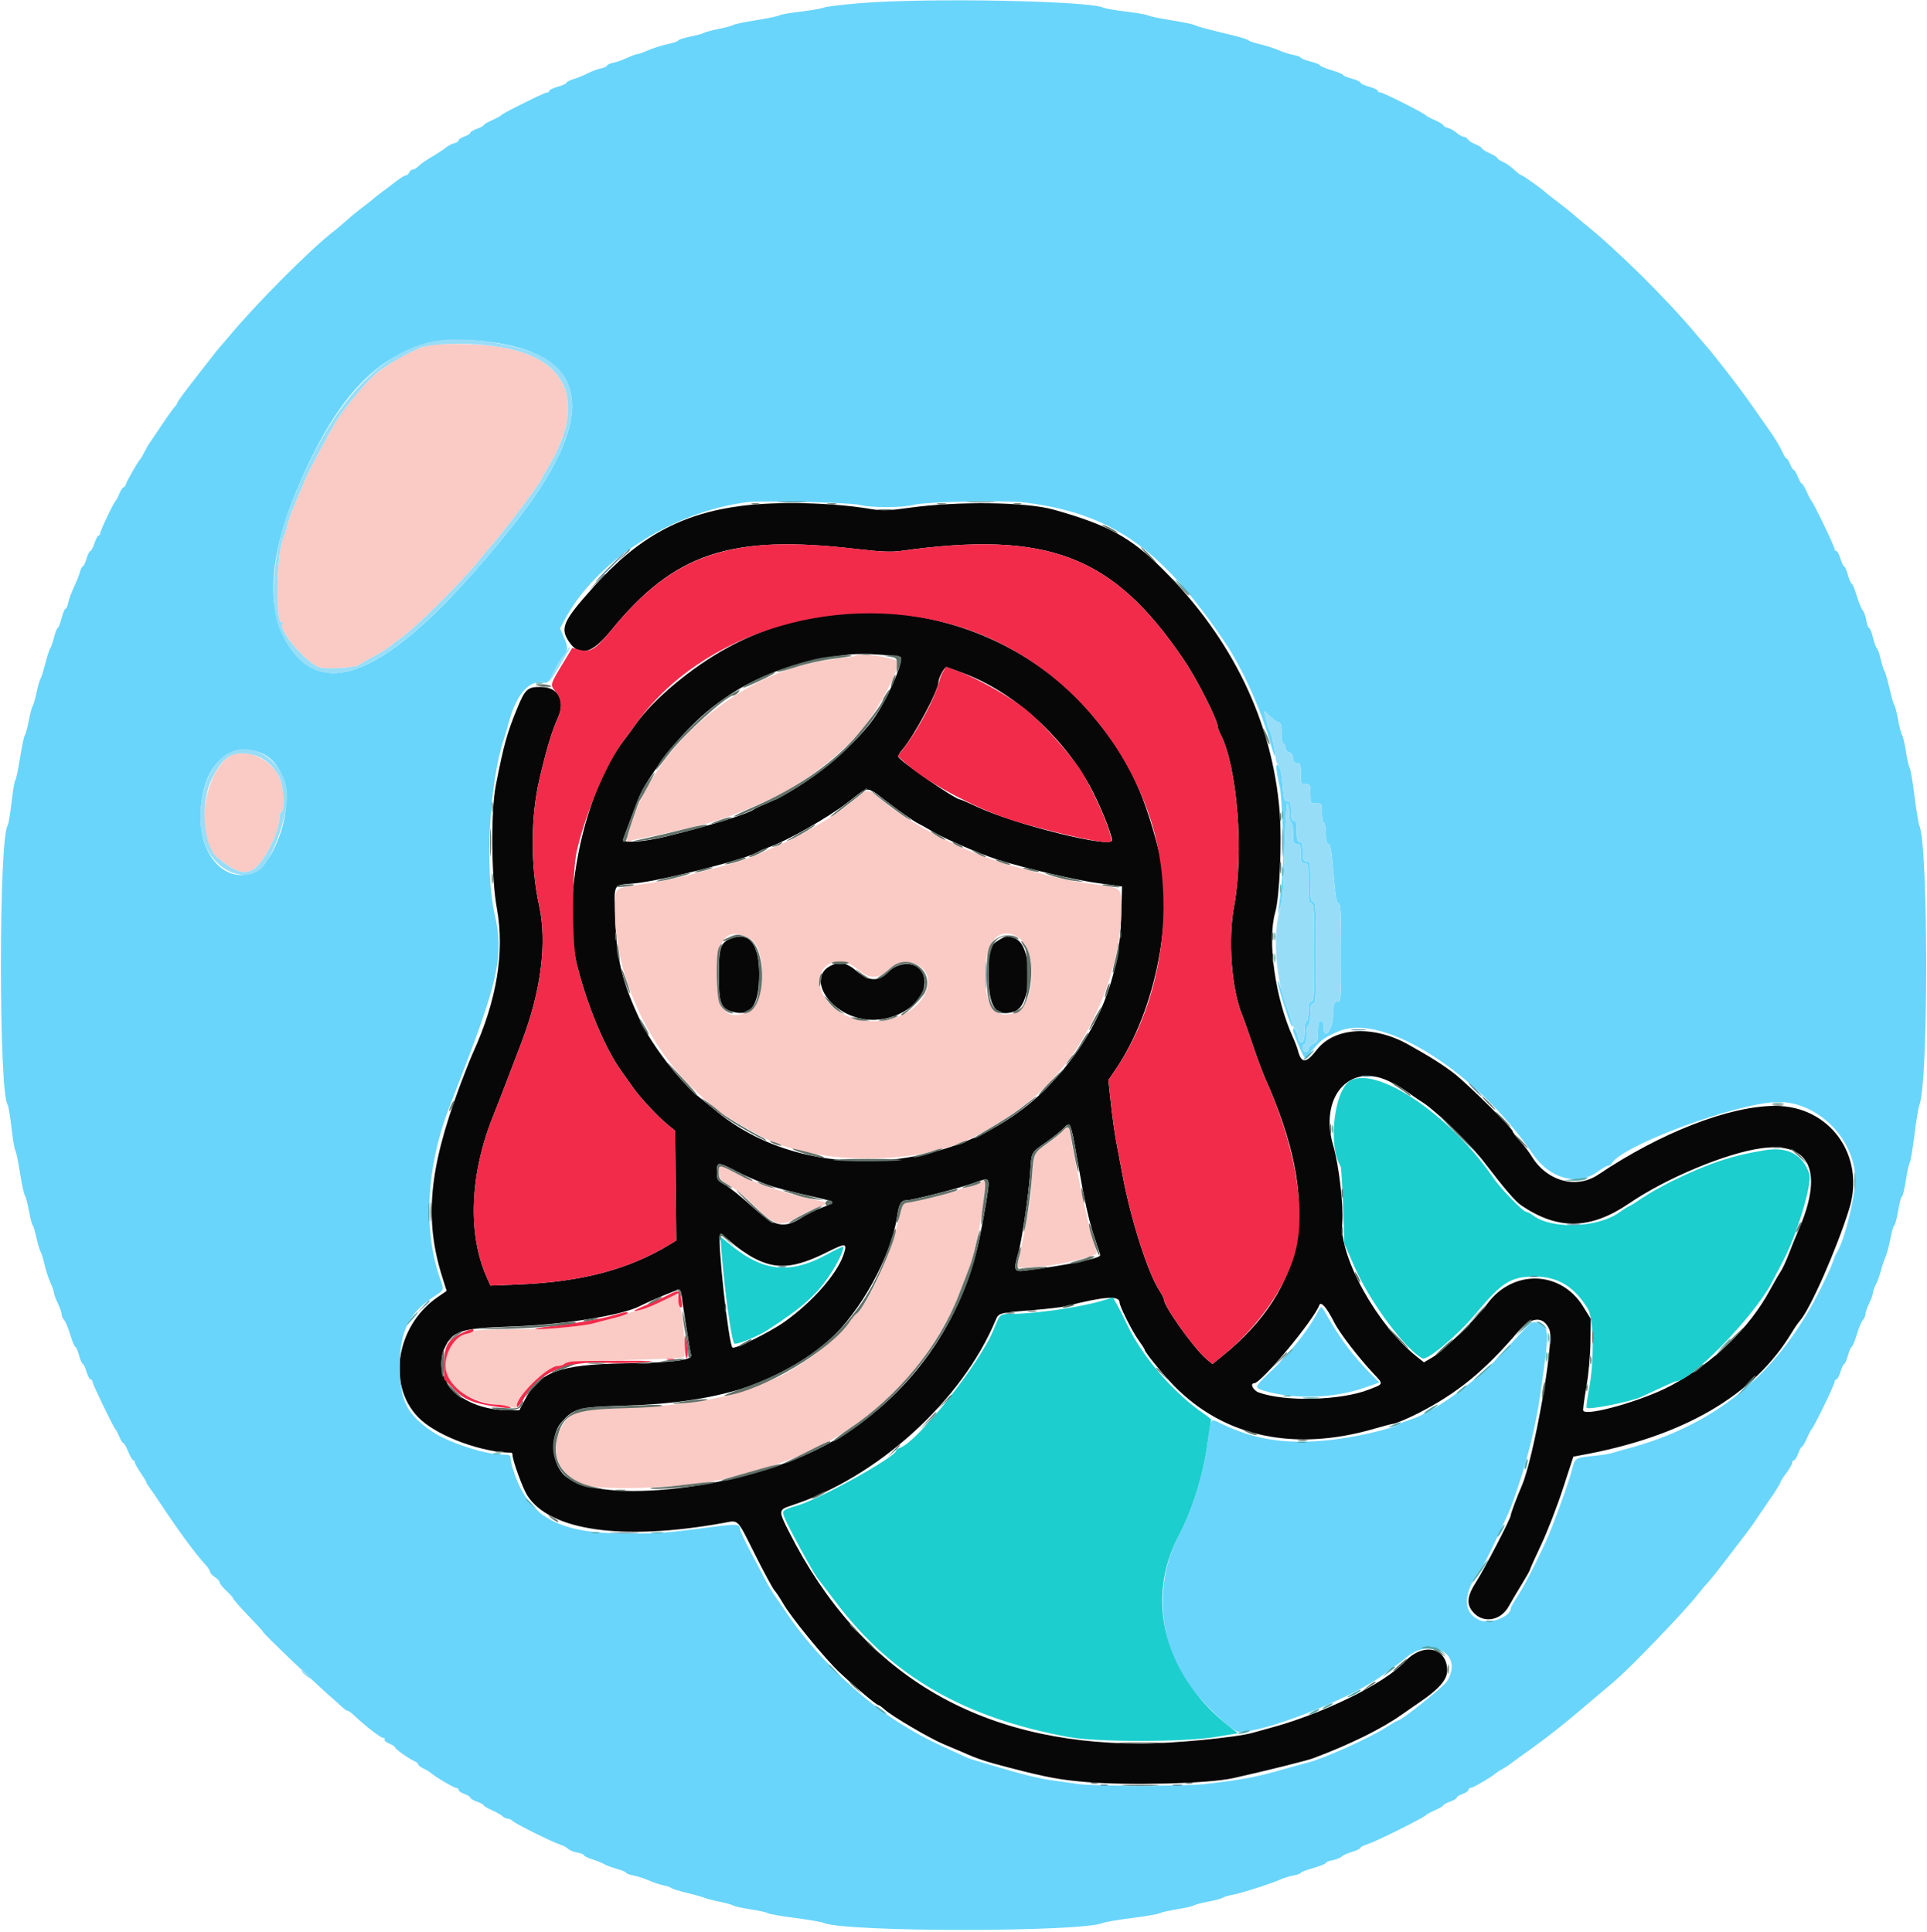 <svg id="svg" version="1.1" xmlns="http://www.w3.org/2000/svg" xmlns:xlink="http://www.w3.org/1999/xlink" width="400" height="401.042" viewBox="0, 0, 400,401.042"><g id="svgg"><path id="path0" d="M154.000 105.019 C 141.455 106.607,132.495 111.501,123.249 121.814 C 116.842 128.961,116.199 130.392,118.113 133.241 C 120.255 136.427,122.890 135.743,126.747 131.000 C 139.909 114.811,151.557 110.916,177.678 113.966 C 182.614 114.542,185.014 114.654,186.878 114.393 C 217.595 110.101,231.050 115.268,245.743 137.000 C 248.562 141.169,252.787 149.551,252.801 151.000 C 252.803 151.220,253.053 151.875,253.355 152.455 C 256.832 159.117,258.241 177.096,256.157 188.200 C 254.856 195.128,255.637 205.462,257.863 210.800 C 258.184 211.570,259.174 214.360,260.064 217.000 C 260.953 219.640,262.085 222.700,262.580 223.800 C 274.285 249.821,271.569 267.193,253.530 281.701 L 251.663 283.202 250.397 282.136 C 247.884 280.022,241.600 271.222,241.600 269.818 C 241.600 269.580,241.189 268.759,240.688 267.993 C 238.253 264.276,234.686 253.084,232.977 243.800 C 232.653 242.040,232.108 239.160,231.765 237.400 C 231.423 235.640,230.902 231.961,230.607 229.225 L 230.072 224.251 231.583 222.025 C 239.993 209.638,243.877 189.499,240.420 176.200 C 237.154 163.639,233.883 157.023,226.714 148.481 C 208.524 126.805,176.161 120.793,151.095 134.432 C 143.520 138.554,135.550 145.223,131.800 150.577 C 131.140 151.519,130.127 152.900,129.548 153.645 C 121.237 164.351,116.449 187.046,119.726 200.200 C 121.848 208.718,125.543 217.590,128.950 222.344 C 129.638 223.303,130.753 224.871,131.428 225.830 C 132.938 227.972,136.476 231.760,138.576 233.482 L 140.139 234.764 140.258 246.156 L 140.378 257.549 139.089 258.337 C 130.575 263.549,120.726 266.159,107.600 266.682 L 101.800 266.914 100.947 264.957 C 97.007 255.915,97.583 243.411,102.493 231.400 C 102.943 230.300,104.202 227.060,105.293 224.200 C 106.383 221.340,107.717 217.843,108.257 216.428 C 112.322 205.784,113.610 195.759,111.911 188.000 C 110.118 179.813,110.144 169.600,111.977 161.800 C 113.523 155.222,114.488 152.011,115.844 148.940 C 117.418 145.372,115.880 142.658,112.266 142.622 C 109.502 142.595,108.995 143.062,107.306 147.200 C 105.218 152.311,104.556 154.706,102.935 163.000 C 101.861 168.495,101.967 182.154,103.134 188.540 C 104.797 197.641,103.133 207.718,98.169 218.622 C 97.662 219.734,96.414 222.884,95.394 225.622 C 89.016 242.750,88.059 253.252,91.796 265.111 L 92.713 268.021 90.857 269.298 C 81.906 275.454,80.188 288.368,87.456 294.865 C 91.404 298.394,100.301 301.600,106.148 301.600 C 106.286 301.600,106.400 301.850,106.400 302.154 C 106.400 303.207,108.512 308.993,109.422 310.435 C 114.088 317.826,129.169 319.969,150.082 316.212 C 153.441 315.609,152.870 315.045,156.758 322.800 C 158.578 326.430,160.382 329.760,160.767 330.200 C 161.152 330.640,161.942 331.833,162.522 332.852 C 164.159 335.725,171.177 344.310,174.275 347.229 C 177.586 350.350,181.926 354.000,182.325 354.000 C 182.481 354.000,183.056 354.410,183.604 354.911 C 185.150 356.325,193.107 360.992,196.000 362.181 C 197.430 362.769,199.140 363.492,199.800 363.787 C 202.944 365.193,204.534 365.721,209.572 367.025 C 217.233 369.009,219.934 369.513,225.400 369.981 C 234.380 370.750,250.924 370.314,256.000 369.175 C 262.962 367.613,271.257 365.549,272.600 365.044 C 280.360 362.128,286.819 358.941,291.000 355.964 C 291.880 355.338,293.500 354.215,294.600 353.470 C 298.678 350.706,300.400 348.739,300.400 346.846 C 300.400 341.982,295.373 340.928,291.600 345.002 C 287.311 349.634,274.234 356.005,263.000 358.937 C 262.560 359.052,261.210 359.427,260.000 359.770 C 256.608 360.731,243.426 362.000,236.829 362.000 C 202.814 362.000,178.627 347.434,163.767 318.000 C 161.518 313.546,161.528 313.467,164.480 312.498 C 182.203 306.680,199.700 290.777,206.633 274.182 C 207.303 272.579,207.231 272.599,214.400 272.007 C 217.370 271.762,220.430 271.401,221.200 271.205 C 229.258 269.150,232.400 268.935,232.400 270.439 C 232.400 271.202,234.967 276.326,236.238 278.101 C 236.987 279.146,237.600 280.105,237.600 280.231 C 237.600 280.719,241.507 285.506,243.796 287.823 C 254.224 298.376,268.728 301.451,285.306 296.621 C 287.234 296.060,288.999 295.600,289.228 295.600 C 289.639 295.600,292.459 294.406,294.400 293.410 C 302.523 289.244,308.094 284.693,315.124 276.481 C 317.823 273.327,320.424 273.161,321.627 276.065 C 322.656 278.549,318.381 302.692,315.887 308.482 C 314.795 311.017,313.600 314.219,313.600 314.608 C 313.600 315.255,308.126 325.779,306.402 328.446 C 304.585 331.256,304.365 332.939,305.606 334.517 C 307.681 337.155,311.470 336.630,313.206 333.463 C 313.707 332.548,314.901 330.525,315.858 328.966 C 316.816 327.408,317.600 326.016,317.600 325.874 C 317.600 325.732,318.643 323.407,319.917 320.708 C 321.191 318.008,323.216 312.788,324.417 309.107 L 326.600 302.413 328.000 302.162 C 349.354 298.326,364.080 289.765,371.971 276.600 C 372.498 275.720,373.248 274.640,373.638 274.200 C 375.751 271.816,381.291 259.233,383.853 251.000 C 387.288 239.962,379.846 229.593,368.496 229.603 C 358.979 229.611,344.750 235.139,331.769 243.872 C 327.212 246.937,321.058 245.242,317.937 240.061 C 317.453 239.258,316.369 237.839,315.528 236.909 C 314.688 235.979,314.000 235.066,314.000 234.881 C 314.000 234.297,304.694 225.093,301.929 222.942 C 299.563 221.102,296.969 219.461,292.289 216.845 C 285.024 212.786,276.978 213.259,273.344 217.960 C 271.102 220.859,270.129 220.872,269.395 218.014 C 269.255 217.472,268.801 216.281,268.385 215.368 C 264.709 207.298,263.015 195.311,264.715 189.400 C 265.607 186.302,266.120 174.818,265.641 168.687 C 264.175 149.910,255.808 132.546,241.260 118.091 C 234.658 111.533,229.959 108.974,218.701 105.810 C 212.975 104.201,198.803 104.025,188.685 105.437 C 184.351 106.042,183.130 106.078,180.685 105.671 C 172.678 104.337,161.534 104.065,154.000 105.019 M186.957 136.425 C 187.707 137.117,184.113 145.319,181.360 149.200 C 176.865 155.538,166.741 163.635,159.600 166.603 C 158.170 167.197,156.820 167.820,156.600 167.988 C 155.315 168.964,147.878 171.275,138.400 173.643 C 133.523 174.862,128.987 175.123,129.373 174.163 C 129.541 173.743,130.273 171.780,130.999 169.800 C 132.806 164.873,133.135 164.181,135.089 161.200 C 145.276 145.657,158.357 137.706,176.800 135.849 C 178.989 135.629,186.560 136.058,186.957 136.425 M199.600 139.626 C 209.979 143.357,220.295 152.477,226.181 163.125 C 228.185 166.749,230.800 173.162,230.800 174.451 C 230.800 176.195,210.876 171.263,202.892 167.542 C 201.073 166.694,199.453 165.994,199.292 165.988 C 198.180 165.940,186.473 157.817,186.423 157.058 C 186.410 156.870,186.841 156.191,187.380 155.551 C 189.819 152.652,194.800 143.315,194.800 141.641 C 194.800 140.714,196.098 138.352,196.520 138.510 C 196.784 138.610,198.170 139.112,199.600 139.626 M184.753 166.930 C 187.194 168.761,189.688 170.506,190.295 170.808 C 190.903 171.109,192.432 171.962,193.693 172.703 C 196.257 174.209,203.335 177.265,207.000 178.449 C 212.398 180.192,223.933 182.884,228.200 183.395 C 229.300 183.527,230.809 183.730,231.554 183.846 L 232.908 184.056 232.699 190.928 C 232.304 203.981,227.209 215.619,217.506 225.638 C 199.883 243.832,167.843 246.300,148.976 230.915 C 148.109 230.208,146.320 228.753,145.000 227.681 C 141.121 224.532,135.277 216.925,132.952 212.000 C 129.171 203.989,127.975 199.179,127.717 190.943 C 127.470 183.079,127.053 183.850,131.800 183.397 C 137.425 182.861,155.524 178.220,157.400 176.833 C 157.620 176.671,158.700 176.216,159.800 175.822 C 163.544 174.482,171.759 169.809,175.785 166.727 C 180.654 163.002,179.483 162.975,184.753 166.930 M151.445 194.975 C 149.558 195.808,149.230 196.888,149.214 202.320 C 149.197 208.166,149.607 209.330,151.922 210.024 C 155.855 211.202,157.600 208.808,157.600 202.232 C 157.600 195.825,155.398 193.229,151.445 194.975 M207.326 195.180 C 205.423 196.340,205.200 197.099,205.200 202.412 C 205.200 209.159,206.713 211.283,210.607 209.998 C 214.402 208.745,214.447 196.131,210.661 194.811 C 209.062 194.254,208.796 194.283,207.326 195.180 M172.408 200.514 C 167.604 202.945,171.860 210.157,178.908 211.528 C 186.056 212.918,193.580 207.407,191.609 202.224 C 190.626 199.638,186.716 199.410,184.396 201.804 C 182.410 203.853,180.328 203.788,177.800 201.600 C 175.811 199.879,174.275 199.569,172.408 200.514 M288.045 224.361 C 289.450 225.000,291.269 226.035,292.088 226.661 C 292.906 227.287,294.397 228.313,295.400 228.940 C 297.935 230.522,305.352 237.733,308.000 241.190 C 312.374 246.900,314.533 249.416,315.790 250.271 C 323.405 255.447,330.167 255.314,338.200 249.832 C 345.909 244.571,358.316 239.397,365.623 238.397 C 375.946 236.983,378.692 243.472,373.072 256.000 C 372.726 256.770,371.962 258.660,371.373 260.200 C 370.784 261.740,369.995 263.450,369.621 264.000 C 369.246 264.550,368.257 266.260,367.423 267.800 C 363.086 275.811,355.702 282.938,346.800 287.705 C 341.127 290.743,329.400 294.102,328.664 292.900 C 328.562 292.735,328.844 290.530,329.288 288.000 C 329.760 285.317,330.119 281.397,330.149 278.594 L 330.200 273.788 328.583 271.194 C 323.946 263.759,314.048 263.496,308.750 270.667 C 306.511 273.699,299.497 280.550,297.337 281.816 L 295.576 282.848 294.088 281.666 C 285.866 275.136,278.001 261.010,278.620 253.884 C 278.924 250.388,277.921 241.781,276.752 237.846 C 273.816 227.963,279.923 220.671,288.045 224.361 M223.434 239.642 C 225.089 249.260,225.981 253.352,227.218 256.988 C 227.868 258.899,228.400 260.524,228.400 260.599 C 228.400 261.267,221.302 262.717,212.700 263.808 C 210.487 264.089,210.348 263.710,211.369 260.173 C 212.127 257.546,213.488 248.347,213.829 243.540 C 214.152 238.997,213.925 239.429,217.200 237.110 C 218.630 236.098,220.239 234.801,220.775 234.229 C 222.138 232.775,222.314 233.135,223.434 239.642 M153.011 243.245 C 154.765 244.150,157.460 245.329,159.000 245.864 C 161.655 246.787,163.082 247.160,169.900 248.708 C 173.398 249.503,173.439 249.646,170.500 250.764 C 169.235 251.245,167.554 252.064,166.763 252.583 C 162.745 255.224,160.865 254.842,156.000 250.398 C 153.910 248.489,151.435 246.505,150.500 245.989 C 148.907 245.112,148.800 244.944,148.800 243.326 C 148.800 241.171,148.983 241.167,153.011 243.245 M205.193 245.900 C 205.185 247.044,204.422 251.637,203.383 256.800 C 199.602 275.582,187.456 291.750,170.600 300.437 C 152.580 309.723,122.182 312.692,116.610 305.709 C 114.404 302.944,114.356 297.789,116.513 295.332 C 119.112 292.372,120.042 292.121,129.400 291.853 C 149.148 291.288,161.979 287.209,172.032 278.300 C 178.580 272.498,185.026 260.776,186.229 252.485 C 186.595 249.960,187.045 249.200,188.173 249.200 C 189.375 249.200,199.098 246.708,202.000 245.656 C 204.945 244.588,205.201 244.608,205.193 245.900 M156.423 261.160 C 161.169 263.685,164.911 263.376,171.885 259.882 C 175.628 258.007,175.924 258.069,175.082 260.541 C 173.714 264.557,168.559 270.402,162.799 274.471 C 159.760 276.618,152.453 280.218,152.039 279.772 C 151.206 278.874,148.857 257.340,149.478 256.288 C 149.579 256.117,150.608 256.837,151.765 257.888 C 152.921 258.940,155.018 260.412,156.423 261.160 M141.508 269.031 C 141.660 270.671,143.204 280.460,143.438 281.264 C 143.770 282.406,140.144 282.878,129.600 283.067 C 116.152 283.307,112.057 284.793,109.000 290.541 L 107.800 292.797 105.764 292.799 C 95.850 292.805,89.322 286.454,92.362 279.760 C 93.893 276.391,95.872 275.737,105.400 275.455 C 116.373 275.131,128.821 273.196,132.771 271.201 C 135.228 269.959,140.672 267.687,141.000 267.766 C 141.220 267.818,141.449 268.388,141.508 269.031 M276.982 274.599 C 278.061 276.732,281.876 281.711,285.009 285.075 C 287.250 287.482,287.304 287.278,284.100 288.522 C 278.284 290.780,266.756 291.076,261.300 289.108 C 260.138 288.689,259.381 287.200,260.329 287.200 C 261.785 287.200,272.627 274.201,273.868 270.968 C 274.205 270.088,275.410 271.492,276.982 274.599 " stroke="none" fill="#080707" fill-rule="evenodd"></path><path id="path1" d="M178.600 0.650 C 174.860 0.955,171.440 1.370,171.000 1.574 C 170.560 1.777,168.400 2.153,166.200 2.410 C 164.000 2.667,162.020 3.013,161.800 3.179 C 161.580 3.345,159.420 3.797,157.000 4.183 C 154.580 4.569,152.420 5.018,152.200 5.182 C 151.980 5.346,150.630 5.714,149.200 6.000 C 147.770 6.286,146.420 6.646,146.200 6.800 C 145.980 6.954,144.675 7.312,143.300 7.595 C 141.925 7.878,140.800 8.236,140.800 8.391 C 140.800 8.546,139.765 8.901,138.500 9.180 C 137.235 9.459,135.445 10.028,134.522 10.444 C 133.599 10.860,132.644 11.200,132.400 11.200 C 132.156 11.200,131.156 11.565,130.178 12.010 C 129.200 12.456,127.860 12.928,127.200 13.060 C 126.540 13.192,126.000 13.443,126.000 13.618 C 126.000 13.793,125.415 14.060,124.700 14.212 C 123.985 14.363,122.770 14.815,122.000 15.217 C 121.230 15.618,119.925 16.152,119.100 16.404 C 118.275 16.656,117.600 17.005,117.600 17.179 C 117.600 17.353,116.790 17.723,115.800 18.000 C 114.810 18.277,114.000 18.661,114.000 18.852 C 114.000 19.043,113.806 19.200,113.569 19.200 C 113.191 19.200,110.929 20.273,105.670 22.947 C 104.861 23.358,104.110 23.813,104.000 23.958 C 103.890 24.103,103.035 24.559,102.100 24.972 C 101.165 25.384,100.400 25.838,100.400 25.980 C 100.400 26.123,99.770 26.467,99.000 26.746 C 98.230 27.024,97.600 27.403,97.600 27.587 C 97.600 27.771,97.060 28.110,96.400 28.340 C 95.740 28.570,95.200 28.928,95.200 29.136 C 95.200 29.343,94.783 29.618,94.274 29.746 C 93.764 29.874,92.963 30.298,92.493 30.689 C 92.023 31.080,90.708 31.940,89.570 32.600 C 88.433 33.260,87.214 34.115,86.862 34.500 C 86.510 34.885,85.987 35.200,85.699 35.200 C 85.411 35.200,85.071 35.470,84.945 35.800 C 84.818 36.130,84.509 36.402,84.257 36.404 C 84.006 36.406,83.053 36.991,82.139 37.704 C 81.226 38.417,79.981 39.360,79.373 39.800 C 78.765 40.240,78.073 40.783,77.834 41.006 C 77.595 41.229,76.590 42.030,75.600 42.785 C 73.663 44.262,73.273 44.584,71.340 46.289 C 70.648 46.900,69.727 47.670,69.295 48.000 C 64.678 51.524,53.213 63.014,47.754 69.589 C 47.119 70.354,46.330 71.273,46.000 71.632 C 45.670 71.991,44.998 72.806,44.507 73.442 C 44.016 74.079,42.081 76.560,40.207 78.955 C 38.333 81.350,36.800 83.452,36.800 83.626 C 36.800 83.800,36.550 84.193,36.245 84.498 C 35.940 84.803,34.680 86.571,33.446 88.426 C 32.211 90.282,31.066 91.980,30.901 92.200 C 30.735 92.420,30.330 93.140,30.001 93.800 C 29.671 94.460,29.310 95.090,29.199 95.200 C 28.731 95.664,26.454 99.599,26.211 100.366 C 26.065 100.825,25.800 101.200,25.622 101.200 C 25.443 101.200,25.060 101.785,24.771 102.500 C 24.482 103.215,24.133 103.890,23.995 104.000 C 23.582 104.330,20.800 110.167,20.800 110.704 C 20.800 110.977,20.649 111.200,20.464 111.200 C 20.279 111.200,19.890 111.920,19.600 112.800 C 19.310 113.680,18.928 114.400,18.752 114.400 C 18.576 114.400,18.216 115.120,17.953 116.000 C 17.689 116.880,17.341 117.600,17.180 117.600 C 17.019 117.600,16.764 118.089,16.614 118.687 C 16.464 119.285,15.906 120.694,15.374 121.817 C 14.843 122.941,14.294 124.432,14.154 125.130 C 14.014 125.829,13.759 126.400,13.587 126.400 C 13.415 126.400,13.043 127.300,12.761 128.400 C 12.479 129.500,12.124 130.400,11.972 130.400 C 11.820 130.400,11.480 131.253,11.218 132.295 C 10.955 133.337,10.600 134.372,10.427 134.595 C 10.255 134.818,9.789 136.260,9.391 137.800 C 8.993 139.340,8.538 140.780,8.378 141.000 C 8.219 141.220,7.859 142.480,7.578 143.800 C 7.298 145.120,6.934 146.380,6.772 146.600 C 6.609 146.820,6.252 148.170,5.980 149.600 C 5.708 151.030,5.341 152.387,5.164 152.616 C 4.987 152.844,4.528 155.004,4.144 157.416 C 3.759 159.827,3.322 161.890,3.171 162.000 C 3.020 162.110,2.670 164.180,2.392 166.600 C 2.114 169.020,1.753 171.180,1.590 171.400 C -0.279 173.918,-0.279 226.882,1.590 229.400 C 1.753 229.620,2.114 231.780,2.392 234.200 C 2.670 236.620,3.018 238.690,3.166 238.800 C 3.313 238.910,3.744 240.965,4.124 243.367 C 4.503 245.769,4.967 247.929,5.154 248.167 C 5.341 248.405,5.725 249.860,6.006 251.400 C 6.287 252.940,6.637 254.290,6.783 254.400 C 6.930 254.510,7.283 255.680,7.569 257.000 C 7.855 258.320,8.225 259.580,8.392 259.800 C 8.559 260.020,8.922 261.190,9.198 262.400 C 9.475 263.610,10.039 265.355,10.451 266.278 C 10.863 267.201,11.206 268.191,11.214 268.478 C 11.221 268.765,11.575 269.720,12.000 270.600 C 12.425 271.480,12.779 272.502,12.786 272.871 C 12.794 273.241,13.031 273.781,13.314 274.071 C 13.597 274.362,14.166 275.725,14.578 277.100 C 14.990 278.475,15.455 279.600,15.611 279.600 C 15.768 279.600,16.123 280.410,16.400 281.400 C 16.677 282.390,17.032 283.200,17.189 283.200 C 17.345 283.200,17.689 283.920,17.953 284.800 C 18.216 285.680,18.605 286.400,18.816 286.400 C 19.027 286.400,19.200 286.612,19.200 286.872 C 19.200 287.378,23.596 296.466,24.002 296.800 C 24.136 296.910,24.482 297.585,24.771 298.300 C 25.060 299.015,25.428 299.600,25.588 299.600 C 25.748 299.600,26.213 300.410,26.622 301.400 C 27.030 302.390,27.507 303.200,27.682 303.200 C 27.857 303.200,28.000 303.393,28.000 303.628 C 28.000 303.863,28.540 304.841,29.200 305.800 C 29.860 306.759,30.400 307.654,30.400 307.789 C 30.400 307.924,30.580 308.251,30.801 308.517 C 31.021 308.783,32.167 310.453,33.347 312.228 C 37.388 318.306,40.509 322.534,42.816 325.056 C 43.247 325.527,43.600 326.108,43.600 326.347 C 43.600 326.586,44.050 327.076,44.600 327.437 C 45.150 327.797,45.600 328.298,45.600 328.549 C 45.600 328.800,46.230 329.584,47.000 330.290 C 47.770 330.997,48.402 331.716,48.405 331.888 C 48.408 332.059,49.841 333.685,51.589 335.500 C 53.338 337.315,54.689 338.800,54.593 338.800 C 54.280 338.800,65.648 349.706,68.800 352.431 C 69.570 353.096,70.566 353.991,71.014 354.420 C 71.462 354.849,71.983 355.200,72.172 355.200 C 72.361 355.200,72.895 355.568,73.358 356.017 C 75.456 358.052,78.976 360.800,79.486 360.800 C 79.795 360.800,79.949 360.959,79.829 361.154 C 79.709 361.348,80.148 361.730,80.805 362.002 C 81.462 362.274,82.000 362.631,82.000 362.795 C 82.000 363.124,84.988 365.231,86.100 365.687 C 86.485 365.845,86.800 366.131,86.800 366.323 C 86.800 366.515,87.257 366.880,87.815 367.134 C 88.373 367.388,89.048 367.785,89.315 368.015 C 90.373 368.929,94.203 371.200,94.687 371.200 C 94.969 371.200,95.200 371.389,95.200 371.621 C 95.200 371.852,95.740 372.230,96.400 372.460 C 97.060 372.690,97.600 373.029,97.600 373.213 C 97.600 373.397,98.230 373.776,99.000 374.054 C 99.770 374.333,100.400 374.677,100.400 374.820 C 100.400 374.962,101.165 375.418,102.100 375.832 C 103.035 376.247,104.038 376.814,104.329 377.093 C 104.619 377.372,105.101 377.600,105.400 377.600 C 105.699 377.600,106.181 377.833,106.471 378.117 C 107.081 378.713,114.917 382.588,116.381 383.018 C 116.921 383.176,117.602 383.545,117.894 383.837 C 118.187 384.129,119.050 384.486,119.813 384.629 C 120.576 384.772,121.200 385.020,121.200 385.180 C 121.200 385.341,121.965 385.716,122.900 386.015 C 123.835 386.314,124.960 386.770,125.400 387.029 C 125.840 387.288,127.055 387.741,128.100 388.037 C 129.145 388.333,130.000 388.695,130.000 388.843 C 130.000 388.990,130.675 389.237,131.500 389.392 C 132.325 389.546,133.720 389.996,134.600 390.391 C 135.480 390.786,136.830 391.241,137.600 391.401 C 138.370 391.561,139.183 391.839,139.408 392.019 C 139.632 392.198,141.072 392.642,142.608 393.006 C 144.143 393.370,145.760 393.823,146.200 394.012 C 146.640 394.202,148.080 394.576,149.400 394.844 C 150.720 395.113,151.980 395.464,152.200 395.625 C 152.420 395.786,154.040 396.142,155.800 396.416 C 157.560 396.690,159.180 397.051,159.400 397.218 C 159.620 397.385,162.140 397.827,165.000 398.200 C 167.860 398.573,170.560 399.038,171.000 399.233 C 175.395 401.180,224.632 401.176,229.000 399.227 C 229.440 399.031,232.104 398.581,234.919 398.227 C 237.735 397.872,240.345 397.421,240.719 397.224 C 241.094 397.027,242.750 396.650,244.400 396.386 C 246.050 396.123,247.580 395.774,247.800 395.611 C 248.020 395.448,249.370 395.092,250.800 394.820 C 252.230 394.548,253.580 394.185,253.800 394.015 C 254.020 393.844,254.920 393.575,255.800 393.416 C 257.603 393.091,263.972 391.053,265.800 390.216 C 266.460 389.914,267.675 389.541,268.500 389.389 C 269.325 389.236,270.000 388.994,270.000 388.850 C 270.000 388.707,271.170 388.255,272.600 387.845 C 274.030 387.436,275.200 386.963,275.200 386.795 C 275.200 386.627,275.824 386.372,276.587 386.229 C 277.350 386.086,278.205 385.744,278.487 385.470 C 278.769 385.196,279.765 384.745,280.700 384.470 C 281.635 384.194,282.400 383.824,282.400 383.647 C 282.400 383.471,283.096 383.118,283.946 382.863 C 285.548 382.384,295.630 377.360,295.994 376.861 C 296.107 376.705,296.965 376.241,297.900 375.828 C 298.835 375.416,299.600 374.962,299.600 374.820 C 299.600 374.677,300.230 374.333,301.000 374.054 C 301.770 373.776,302.400 373.397,302.400 373.213 C 302.400 373.029,302.940 372.690,303.600 372.460 C 304.260 372.230,304.800 371.852,304.800 371.621 C 304.800 371.389,305.031 371.200,305.313 371.200 C 305.779 371.200,309.590 368.955,310.625 368.071 C 310.859 367.872,311.478 367.480,312.000 367.200 C 312.522 366.920,313.141 366.528,313.375 366.327 C 313.609 366.127,314.992 365.116,316.449 364.081 C 321.294 360.640,324.564 358.058,330.338 353.115 C 331.955 351.732,334.050 349.958,334.994 349.173 C 338.171 346.535,349.749 334.495,352.469 331.004 C 352.981 330.347,353.723 329.447,354.119 329.004 C 355.719 327.213,355.867 327.025,361.681 319.400 C 363.671 316.791,363.549 316.962,365.400 314.193 C 366.280 312.877,367.138 311.620,367.306 311.400 C 368.086 310.379,369.601 307.935,369.611 307.682 C 369.617 307.527,370.157 306.693,370.811 305.829 C 371.465 304.965,372.000 304.020,372.000 303.729 C 372.000 303.438,372.168 303.200,372.374 303.200 C 372.580 303.200,372.976 302.570,373.254 301.800 C 373.533 301.030,373.877 300.400,374.020 300.400 C 374.162 300.400,374.616 299.635,375.028 298.700 C 375.441 297.765,375.885 296.910,376.015 296.800 C 376.476 296.411,380.800 287.524,380.800 286.966 C 380.800 286.655,380.973 286.400,381.184 286.400 C 381.395 286.400,381.784 285.680,382.047 284.800 C 382.311 283.920,382.655 283.200,382.811 283.200 C 382.968 283.200,383.323 282.390,383.600 281.400 C 383.877 280.410,384.232 279.600,384.389 279.600 C 384.545 279.600,385.010 278.475,385.422 277.100 C 385.834 275.725,386.403 274.362,386.686 274.071 C 386.969 273.781,387.206 273.241,387.214 272.871 C 387.221 272.502,387.575 271.480,388.000 270.600 C 388.425 269.720,388.780 268.730,388.789 268.400 C 388.798 268.070,389.071 267.290,389.396 266.667 C 389.721 266.043,390.181 264.783,390.417 263.867 C 390.653 262.950,391.085 261.660,391.376 261.000 C 391.667 260.340,392.140 258.585,392.426 257.100 C 392.712 255.615,393.068 254.400,393.217 254.400 C 393.365 254.400,393.718 253.050,394.000 251.400 C 394.282 249.750,394.646 248.400,394.808 248.400 C 394.970 248.400,395.328 246.915,395.604 245.100 C 395.880 243.285,396.245 241.620,396.414 241.400 C 396.584 241.180,397.025 238.570,397.395 235.600 C 397.765 232.630,398.225 229.840,398.416 229.400 C 400.307 225.060,400.307 175.740,398.416 171.400 C 398.225 170.960,397.765 168.170,397.395 165.200 C 397.025 162.230,396.579 159.620,396.403 159.400 C 396.227 159.180,395.878 157.660,395.626 156.022 C 395.374 154.384,395.019 152.854,394.837 152.622 C 394.655 152.390,394.275 150.940,393.994 149.400 C 393.713 147.860,393.367 146.510,393.225 146.400 C 393.083 146.290,392.638 144.760,392.235 143.000 C 391.832 141.240,391.368 139.620,391.204 139.400 C 391.039 139.180,390.683 138.054,390.412 136.899 C 390.141 135.743,389.776 134.709,389.600 134.600 C 389.424 134.491,389.064 133.502,388.800 132.401 C 388.536 131.301,388.174 130.400,387.995 130.400 C 387.817 130.400,387.548 129.676,387.399 128.792 C 387.249 127.908,386.912 126.963,386.649 126.692 C 386.387 126.421,385.834 125.075,385.422 123.700 C 385.010 122.325,384.545 121.200,384.389 121.200 C 384.232 121.200,383.877 120.390,383.600 119.400 C 383.323 118.410,382.968 117.600,382.811 117.600 C 382.655 117.600,382.311 116.880,382.047 116.000 C 381.784 115.120,381.395 114.400,381.184 114.400 C 380.973 114.400,380.800 114.188,380.800 113.928 C 380.800 113.418,376.427 104.331,376.023 104.000 C 375.888 103.890,375.441 103.035,375.028 102.100 C 374.616 101.165,374.159 100.400,374.014 100.400 C 373.868 100.400,373.502 99.770,373.200 99.000 C 372.898 98.230,372.526 97.600,372.374 97.600 C 372.222 97.600,371.873 97.060,371.600 96.400 C 371.327 95.740,370.989 95.200,370.849 95.200 C 370.710 95.200,370.338 94.619,370.024 93.909 C 369.524 92.779,368.231 90.631,367.306 89.391 C 367.012 88.997,365.820 87.293,363.353 83.740 C 361.133 80.542,355.833 73.690,354.000 71.647 C 353.670 71.280,352.880 70.354,352.245 69.589 C 346.117 62.219,335.661 51.866,328.826 46.400 C 328.138 45.850,327.279 45.130,326.916 44.800 C 326.179 44.129,324.390 42.703,322.398 41.200 C 321.670 40.650,320.877 40.016,320.637 39.792 C 319.849 39.056,316.099 36.400,315.846 36.400 C 315.711 36.400,315.253 36.085,314.829 35.700 C 313.406 34.409,312.836 33.999,311.815 33.534 C 311.257 33.280,310.800 32.948,310.800 32.797 C 310.800 32.645,310.080 32.197,309.200 31.800 C 308.320 31.403,307.600 30.948,307.600 30.788 C 307.600 30.628,307.015 30.261,306.300 29.972 C 305.585 29.683,304.856 29.211,304.680 28.923 C 304.504 28.636,304.127 28.400,303.841 28.400 C 303.556 28.400,302.902 28.035,302.387 27.589 C 301.873 27.143,301.036 26.674,300.526 26.546 C 300.017 26.418,299.600 26.180,299.600 26.017 C 299.600 25.855,298.835 25.384,297.900 24.972 C 296.965 24.559,296.110 24.106,296.000 23.963 C 295.637 23.493,287.125 19.200,286.557 19.200 C 286.251 19.200,286.000 19.043,286.000 18.852 C 286.000 18.661,285.190 18.277,284.200 18.000 C 283.210 17.723,282.400 17.339,282.400 17.146 C 282.400 16.954,281.590 16.580,280.600 16.316 C 279.610 16.051,278.800 15.711,278.800 15.560 C 278.800 15.410,277.720 14.963,276.400 14.568 C 275.080 14.172,274.000 13.719,274.000 13.561 C 274.000 13.403,273.100 13.043,272.000 12.761 C 270.900 12.479,270.000 12.123,270.000 11.969 C 270.000 11.815,269.325 11.563,268.500 11.408 C 267.675 11.254,266.280 10.807,265.400 10.414 C 264.520 10.022,262.810 9.472,261.600 9.193 C 260.390 8.913,259.310 8.553,259.200 8.393 C 259.090 8.234,257.830 7.814,256.400 7.461 C 254.970 7.107,252.630 6.530,251.200 6.178 C 249.770 5.827,248.313 5.388,247.961 5.204 C 247.610 5.020,245.450 4.575,243.161 4.214 C 240.873 3.854,238.714 3.405,238.365 3.216 C 238.015 3.028,235.945 2.665,233.765 2.409 C 231.584 2.153,229.440 1.780,229.000 1.580 C 225.828 0.138,192.440 -0.478,178.600 0.650 M100.484 70.843 C 122.859 73.252,124.701 86.470,105.917 109.827 C 83.645 137.521,69.181 145.768,60.943 135.471 C 55.157 128.240,55.348 116.786,61.500 102.000 C 71.528 77.895,82.742 68.933,100.484 70.843 M178.400 104.822 C 180.711 105.441,187.272 105.444,189.600 104.828 C 192.121 104.160,208.598 103.816,212.800 104.343 C 230.698 106.586,241.061 113.816,254.163 133.200 C 257.857 138.664,261.695 147.147,263.711 154.302 C 264.161 155.899,264.601 157.133,264.689 157.045 C 264.908 156.825,263.889 151.849,263.573 151.600 C 263.433 151.490,263.217 150.950,263.092 150.400 C 262.967 149.850,262.730 148.950,262.566 148.400 C 262.280 147.442,262.324 147.455,263.610 148.700 C 264.348 149.415,265.188 150.000,265.476 150.000 C 265.844 150.000,266.000 150.653,266.000 152.200 C 266.000 153.410,266.180 154.400,266.400 154.400 C 266.620 154.400,266.800 154.748,266.800 155.173 C 266.800 155.598,267.160 156.060,267.600 156.200 C 268.111 156.362,268.400 156.805,268.400 157.427 C 268.400 158.133,268.619 158.400,269.200 158.400 C 269.903 158.400,270.000 158.667,270.000 160.600 C 270.000 162.680,270.055 162.800,271.000 162.800 C 271.933 162.800,272.000 162.933,272.000 164.800 C 272.000 166.756,272.027 166.800,273.200 166.800 C 274.373 166.800,274.400 166.844,274.400 168.800 C 274.400 169.900,274.580 170.800,274.800 170.800 C 275.020 170.800,275.200 171.790,275.200 173.000 C 275.200 174.586,275.351 175.200,275.743 175.200 C 276.155 175.200,276.410 176.698,276.800 181.400 C 277.190 186.102,277.445 187.600,277.857 187.600 C 278.300 187.600,278.400 189.476,278.400 197.800 C 278.400 207.733,278.379 208.000,277.600 208.000 C 276.926 208.000,276.800 208.267,276.798 209.700 C 276.795 211.958,276.126 214.266,275.392 214.548 C 274.939 214.721,274.800 214.448,274.800 213.387 C 274.800 212.421,274.618 212.000,274.200 212.000 C 273.742 212.000,273.600 212.504,273.600 214.136 C 273.600 216.026,273.485 216.324,272.600 216.727 C 272.050 216.978,271.600 217.457,271.600 217.791 C 271.600 218.126,271.330 218.400,271.000 218.400 C 270.667 218.400,270.400 218.044,270.400 217.600 C 270.400 217.160,270.580 216.800,270.800 216.800 C 271.020 216.800,271.200 215.900,271.200 214.800 C 271.200 213.700,271.380 212.800,271.600 212.800 C 271.820 212.800,272.000 211.810,272.000 210.600 C 272.000 208.911,272.139 208.400,272.600 208.400 C 273.118 208.400,273.200 206.956,273.200 197.800 C 273.200 188.644,273.118 187.200,272.600 187.200 C 272.105 187.200,272.000 186.467,272.000 183.000 C 272.000 179.067,271.949 178.800,271.200 178.800 C 270.507 178.800,270.400 178.533,270.400 176.800 C 270.400 175.289,270.253 174.800,269.800 174.800 C 269.339 174.800,269.200 174.289,269.200 172.600 C 269.200 170.911,269.061 170.400,268.600 170.400 C 268.147 170.400,268.000 169.911,268.000 168.400 C 268.000 166.720,267.882 166.400,267.259 166.400 C 266.616 166.400,266.483 165.947,266.254 162.967 C 266.082 160.728,265.779 159.322,265.384 158.927 C 264.724 158.266,264.822 159.826,265.666 163.400 C 265.874 164.280,266.146 168.420,266.270 172.600 C 266.475 179.506,266.370 181.446,265.401 188.600 C 265.193 190.138,265.210 190.123,265.824 188.200 C 266.306 186.693,266.516 183.809,266.677 176.500 C 266.794 171.165,267.050 166.800,267.245 166.800 C 267.440 166.800,267.600 167.700,267.600 168.800 C 267.600 169.900,267.780 170.800,268.000 170.800 C 268.220 170.800,268.400 171.790,268.400 173.000 C 268.400 174.933,268.497 175.200,269.200 175.200 C 269.893 175.200,270.000 175.467,270.000 177.200 C 270.000 178.933,270.107 179.200,270.800 179.200 C 271.549 179.200,271.600 179.467,271.600 183.400 C 271.600 186.867,271.705 187.600,272.200 187.600 C 272.718 187.600,272.800 189.000,272.800 197.800 C 272.800 206.600,272.718 208.000,272.200 208.000 C 271.747 208.000,271.600 208.489,271.600 210.000 C 271.600 211.100,271.420 212.000,271.200 212.000 C 270.980 212.000,270.800 212.990,270.800 214.200 C 270.800 216.803,269.815 217.355,269.374 215.000 C 269.158 213.853,268.400 212.956,268.400 213.849 C 268.400 214.458,270.579 219.600,270.837 219.600 C 270.996 219.600,271.850 218.735,272.735 217.678 C 274.211 215.914,275.249 215.204,278.000 214.073 C 287.208 210.289,306.544 222.595,318.234 239.679 C 321.680 244.715,327.515 246.297,331.590 243.300 C 332.562 242.585,333.577 242.000,333.845 242.000 C 334.114 242.000,334.393 241.865,334.467 241.700 C 336.115 237.992,360.821 228.819,369.201 228.803 C 377.063 228.788,384.471 235.887,385.096 244.033 C 385.363 247.520,382.870 257.834,381.189 260.200 C 381.032 260.420,380.674 261.320,380.392 262.200 C 380.111 263.080,378.715 266.050,377.290 268.800 C 368.506 285.757,355.585 296.146,337.400 300.877 C 336.520 301.106,335.350 301.443,334.800 301.628 C 334.250 301.812,332.720 302.072,331.400 302.206 C 326.820 302.671,326.994 302.566,326.254 305.319 C 325.625 307.661,324.309 311.422,322.134 317.096 C 320.714 320.801,316.733 328.815,315.063 331.332 C 314.258 332.544,313.600 333.696,313.600 333.893 C 313.600 335.631,309.355 337.292,307.196 336.398 C 303.587 334.904,303.598 330.957,307.224 325.915 C 308.257 324.478,308.915 323.191,311.889 316.800 C 313.782 312.732,313.738 312.844,315.557 307.332 C 317.251 302.196,318.872 295.404,319.598 290.400 C 321.754 275.537,321.752 275.490,318.881 274.614 C 317.890 274.312,318.032 274.183,311.600 281.196 C 306.507 286.749,297.705 293.120,293.014 294.649 C 291.906 295.010,290.820 295.438,290.600 295.599 C 289.246 296.590,281.229 298.446,275.953 298.989 C 266.852 299.926,260.392 298.927,253.303 295.485 C 251.179 294.454,251.364 294.163,250.641 299.677 C 249.806 306.045,247.477 313.548,244.745 318.671 C 239.696 328.138,240.323 340.394,246.302 349.127 C 249.004 353.074,255.785 359.600,257.184 359.600 C 263.370 359.600,283.269 351.446,288.022 346.964 C 288.584 346.434,289.185 346.000,289.358 346.000 C 289.531 346.000,290.601 345.217,291.736 344.259 C 297.184 339.664,303.873 343.381,300.366 349.055 C 299.661 350.195,290.919 357.200,290.200 357.200 C 290.069 357.200,288.958 357.842,287.731 358.627 C 284.165 360.908,274.744 365.140,271.400 365.964 C 270.520 366.181,268.540 366.724,267.000 367.170 C 260.849 368.954,257.933 369.511,250.000 370.415 C 246.016 370.869,227.290 370.869,224.000 370.415 C 222.570 370.218,219.897 369.843,218.060 369.583 C 216.223 369.324,212.623 368.490,210.060 367.730 C 207.497 366.971,204.500 366.096,203.400 365.787 C 202.300 365.477,201.040 365.059,200.600 364.858 C 192.130 360.984,191.285 360.550,186.664 357.689 C 178.381 352.563,168.751 343.154,163.185 334.749 C 162.256 333.347,161.162 331.750,160.752 331.200 C 160.343 330.650,159.493 329.210,158.864 328.000 C 158.234 326.790,156.793 324.042,155.660 321.894 C 154.527 319.746,153.600 317.732,153.600 317.418 C 153.600 316.419,152.936 316.362,148.318 316.969 C 138.428 318.269,136.751 318.401,130.155 318.401 C 116.229 318.399,110.047 315.146,106.848 306.135 C 106.382 304.822,106.000 303.354,106.000 302.873 C 106.000 302.110,105.782 302.000,104.269 302.000 C 100.777 302.000,93.082 299.489,89.810 297.280 C 84.414 293.640,83.000 290.799,83.001 283.600 C 83.002 276.335,84.818 272.681,90.205 269.114 C 92.248 267.761,92.206 267.886,91.383 265.551 C 87.830 255.483,88.483 242.413,93.147 230.200 C 93.567 229.100,95.021 225.320,96.380 221.800 C 103.463 203.441,104.565 197.915,102.722 189.981 C 100.604 180.865,101.554 162.482,104.613 153.400 C 104.909 152.520,105.356 151.011,105.605 150.047 C 107.114 144.221,109.907 141.033,112.900 141.720 C 113.676 141.898,113.965 141.586,114.998 139.463 C 115.657 138.108,116.423 136.761,116.700 136.469 C 117.916 135.189,117.986 134.529,117.119 132.478 L 116.264 130.454 117.232 128.636 C 123.744 116.403,139.650 106.188,155.200 104.252 C 158.103 103.891,176.620 104.346,178.400 104.822 M53.249 156.007 C 59.831 157.835,61.398 167.331,56.662 176.679 C 51.928 186.021,41.730 181.402,41.630 169.871 C 41.546 160.097,46.537 154.142,53.249 156.007 M265.226 203.846 C 265.199 204.719,267.757 212.691,268.210 213.143 C 268.555 213.488,268.020 211.288,267.398 209.800 C 267.122 209.140,266.527 207.340,266.074 205.800 C 265.622 204.260,265.241 203.381,265.226 203.846 M273.126 273.159 C 271.320 276.434,267.464 281.240,264.048 284.473 C 260.324 287.997,260.275 288.116,262.309 288.725 C 268.551 290.596,276.855 290.352,283.268 288.109 L 286.336 287.037 284.668 285.375 C 281.127 281.847,278.292 278.105,275.613 273.423 C 274.097 270.773,274.423 270.807,273.126 273.159 " stroke="none" fill="#6ad5fb" fill-rule="evenodd"></path><path id="path2" d="M89.812 71.599 C 87.675 71.986,87.395 72.090,83.902 73.804 C 81.782 74.843,78.350 77.189,77.081 78.465 C 74.836 80.722,70.978 85.499,69.733 87.563 C 68.676 89.316,64.078 97.891,63.600 99.000 C 63.411 99.440,62.770 100.970,62.177 102.400 C 61.583 103.830,60.867 105.540,60.585 106.200 C 60.303 106.860,59.868 108.210,59.619 109.200 C 59.370 110.190,59.006 111.360,58.810 111.800 C 57.350 115.070,57.109 129.200,58.513 129.200 C 58.744 129.200,58.822 129.312,58.685 129.448 C 57.488 130.645,63.937 138.127,66.596 138.626 C 68.487 138.980,73.886 138.592,74.533 138.055 C 74.800 137.834,76.069 137.100,77.354 136.424 C 78.639 135.748,80.187 134.791,80.795 134.298 C 81.402 133.804,82.411 133.040,83.037 132.600 C 86.429 130.213,95.917 120.769,99.761 115.953 C 100.179 115.429,101.443 113.920,102.570 112.600 C 105.547 109.113,112.400 99.941,112.400 99.445 C 112.400 99.364,113.023 98.263,113.784 96.998 C 121.830 83.636,118.019 74.287,103.600 72.020 C 99.782 71.420,92.099 71.185,89.812 71.599 M177.567 136.161 C 177.475 136.250,175.725 136.525,173.678 136.772 C 167.651 137.500,162.121 139.168,157.200 141.741 C 143.860 148.716,134.005 160.133,130.562 172.600 C 129.877 175.081,129.867 174.938,130.700 174.611 C 131.085 174.460,132.300 174.179,133.400 173.987 C 134.500 173.795,136.660 173.346,138.200 172.989 C 139.740 172.633,142.440 172.009,144.200 171.603 C 149.373 170.409,152.233 169.362,160.400 165.673 C 166.778 162.791,175.867 155.653,179.610 150.587 C 182.974 146.032,186.400 139.435,186.400 137.510 C 186.400 136.608,178.373 135.382,177.567 136.161 M47.589 157.078 C 42.127 160.820,40.505 174.267,45.066 178.001 C 48.644 180.931,50.486 181.590,52.373 180.614 C 54.609 179.458,57.975 172.937,57.995 169.724 C 57.998 169.242,58.180 168.736,58.400 168.600 C 59.124 168.153,58.863 163.293,58.015 161.432 C 56.173 157.389,50.558 155.043,47.589 157.078 M177.000 166.336 C 175.460 167.602,173.075 169.304,171.700 170.118 C 166.044 173.470,164.497 174.308,162.400 175.153 C 161.190 175.641,159.570 176.364,158.800 176.760 C 156.974 177.698,153.388 178.923,149.400 179.971 C 147.640 180.433,144.580 181.242,142.600 181.769 C 140.620 182.296,136.930 183.034,134.400 183.408 C 127.338 184.453,127.822 184.150,127.675 187.632 C 127.112 200.969,133.942 216.798,144.491 226.600 C 149.022 230.810,149.645 231.244,157.474 235.642 C 169.161 242.206,191.277 242.155,203.121 235.536 C 211.608 230.794,215.998 227.273,220.813 221.346 C 228.207 212.246,233.151 198.223,232.719 187.581 C 232.579 184.146,233.061 184.437,225.800 183.394 C 221.153 182.727,219.417 182.321,209.600 179.604 C 200.985 177.219,189.626 171.523,183.516 166.524 C 179.826 163.504,180.426 163.521,177.000 166.336 M155.373 194.668 C 159.374 196.575,159.168 208.566,155.106 210.191 C 150.683 211.961,148.804 209.605,148.801 202.286 C 148.799 194.928,150.875 192.523,155.373 194.668 M211.437 194.661 C 215.471 197.304,214.943 208.890,210.724 210.278 C 206.632 211.625,204.657 209.306,204.466 202.931 C 204.250 195.712,207.378 192.002,211.437 194.661 M178.000 201.200 C 179.460 202.422,180.254 202.800,181.364 202.800 C 182.504 202.800,183.193 202.455,184.554 201.200 C 188.201 197.838,193.919 200.797,192.439 205.281 C 189.850 213.126,176.271 214.498,171.388 207.409 C 167.629 201.950,172.940 196.964,178.000 201.200 M220.370 235.045 C 219.836 235.619,218.382 236.785,217.137 237.634 C 214.613 239.358,214.637 239.292,214.194 245.600 C 213.938 249.236,213.767 250.295,212.206 257.904 C 211.653 260.600,211.200 262.922,211.200 263.063 C 211.200 263.464,217.890 262.878,221.000 262.205 C 226.283 261.063,227.809 260.546,227.638 259.957 C 227.550 259.651,227.048 257.960,226.523 256.200 C 225.673 253.350,222.887 240.159,222.194 235.700 C 221.885 233.715,221.674 233.639,220.370 235.045 M149.276 243.475 C 149.386 244.786,149.637 245.088,151.530 246.197 C 152.702 246.883,154.954 248.711,156.535 250.258 C 160.963 254.589,161.977 254.856,165.630 252.653 C 166.857 251.913,168.567 251.082,169.430 250.806 C 171.584 250.116,171.928 249.688,170.558 249.404 C 163.091 247.853,157.346 245.950,152.342 243.370 C 149.064 241.681,149.125 241.679,149.276 243.475 M203.425 245.560 C 203.303 245.758,202.257 246.141,201.101 246.412 C 199.946 246.683,198.820 247.039,198.600 247.202 C 198.160 247.529,189.998 249.522,188.400 249.693 C 187.367 249.803,187.211 250.168,185.958 255.400 C 184.666 260.792,179.575 271.650,177.851 272.690 C 177.568 272.860,176.888 273.669,176.340 274.487 C 174.989 276.503,170.805 280.228,167.400 282.445 C 162.373 285.718,162.904 285.455,155.600 288.276 C 149.582 290.600,140.774 291.937,128.787 292.347 C 119.743 292.656,118.094 293.222,116.414 296.598 C 113.914 301.625,116.109 306.618,121.563 308.307 C 125.879 309.644,144.009 308.792,150.800 306.933 C 152.010 306.601,153.677 306.165,154.504 305.962 C 167.686 302.736,178.133 296.862,186.808 287.800 C 191.783 282.602,196.637 275.055,199.026 268.800 C 199.825 266.710,200.732 264.406,201.042 263.681 C 201.910 261.649,203.503 254.603,204.000 250.600 C 204.245 248.620,204.545 246.595,204.666 246.100 C 204.889 245.189,203.916 244.766,203.425 245.560 M138.400 269.678 C 135.245 271.224,133.595 271.876,132.000 272.204 C 131.230 272.363,130.420 272.626,130.200 272.789 C 129.980 272.953,128.540 273.392,127.000 273.766 C 125.460 274.140,123.660 274.609,123.000 274.809 C 120.837 275.463,113.134 275.999,105.895 276.000 C 101.987 276.000,98.477 276.165,98.095 276.367 C 97.713 276.568,96.828 276.945,96.129 277.203 C 95.430 277.461,94.403 278.332,93.847 279.136 C 89.993 284.717,94.198 290.430,103.013 291.588 C 104.560 291.792,106.135 292.077,106.513 292.222 C 106.953 292.391,107.203 292.291,107.207 291.943 C 107.236 289.825,113.661 283.600,115.819 283.600 C 116.270 283.600,116.859 283.381,117.127 283.113 C 117.476 282.764,121.017 282.555,129.626 282.374 C 136.234 282.234,141.808 281.952,142.014 281.746 C 142.437 281.323,141.736 272.707,141.173 271.400 C 140.983 270.960,140.777 270.150,140.714 269.600 L 140.600 268.600 138.400 269.678 " stroke="none" fill="#facac4" fill-rule="evenodd"></path><path id="path3" d="M155.600 113.455 C 143.863 115.008,135.726 119.956,126.747 131.000 C 123.669 134.785,122.497 135.498,120.313 134.915 L 118.788 134.508 116.807 137.789 C 114.145 142.196,114.148 142.184,115.359 143.625 C 116.546 145.034,116.720 146.953,115.844 148.940 C 114.488 152.011,113.523 155.222,111.977 161.800 C 110.144 169.600,110.118 179.813,111.911 188.000 C 113.610 195.759,112.322 205.784,108.257 216.428 C 107.717 217.843,106.383 221.340,105.293 224.200 C 104.202 227.060,102.943 230.300,102.493 231.400 C 97.583 243.411,97.007 255.915,100.947 264.957 L 101.800 266.914 107.600 266.682 C 120.726 266.159,130.575 263.549,139.089 258.337 L 140.378 257.549 140.258 246.156 L 140.139 234.764 138.576 233.482 C 136.476 231.760,132.938 227.972,131.428 225.830 C 130.753 224.871,129.638 223.303,128.950 222.344 C 125.543 217.590,121.848 208.718,119.726 200.200 C 118.683 196.016,118.698 181.093,119.748 176.600 C 121.640 168.511,126.079 158.114,129.548 153.645 C 130.127 152.900,131.140 151.519,131.800 150.577 C 145.573 130.911,175.177 122.181,200.108 130.431 C 214.790 135.290,227.384 146.219,234.771 160.512 C 239.111 168.910,241.158 176.691,241.478 186.001 C 241.925 199.022,238.341 212.072,231.583 222.025 L 230.072 224.251 230.607 229.225 C 230.902 231.961,231.423 235.640,231.765 237.400 C 232.108 239.160,232.653 242.040,232.977 243.800 C 234.686 253.084,238.253 264.276,240.688 267.993 C 241.189 268.759,241.600 269.580,241.600 269.818 C 241.600 271.222,247.884 280.022,250.397 282.136 L 251.663 283.202 253.530 281.701 C 261.356 275.407,267.429 266.583,269.084 259.102 C 271.037 250.273,268.643 237.278,262.580 223.800 C 262.085 222.700,260.953 219.640,260.064 217.000 C 259.174 214.360,258.184 211.570,257.863 210.800 C 255.637 205.462,254.856 195.128,256.157 188.200 C 258.241 177.096,256.832 159.117,253.355 152.455 C 253.053 151.875,252.803 151.220,252.801 151.000 C 252.787 149.551,248.562 141.169,245.743 137.000 C 231.051 115.269,217.595 110.101,186.881 114.393 C 185.017 114.653,182.675 114.543,177.881 113.970 C 168.809 112.886,161.232 112.710,155.600 113.455 M195.825 139.317 C 195.511 139.803,195.128 140.740,194.974 141.400 C 194.224 144.606,190.739 151.233,187.734 155.167 L 186.334 157.000 188.267 158.704 C 193.102 162.967,203.954 168.575,211.600 170.762 C 221.391 173.561,229.975 175.359,230.594 174.739 C 231.236 174.097,227.968 166.140,224.868 160.800 C 222.802 157.240,216.507 150.143,212.806 147.200 C 209.589 144.642,202.956 140.890,199.098 139.446 L 196.396 138.434 195.825 139.317 M138.600 268.917 C 137.720 269.373,135.560 270.353,133.800 271.095 C 131.891 271.899,131.165 272.336,132.000 272.179 C 133.598 271.878,135.218 271.244,138.500 269.631 L 140.800 268.502 140.800 269.827 C 140.800 270.556,140.980 271.264,141.200 271.400 C 141.660 271.684,141.706 271.030,141.350 269.250 C 141.063 267.813,140.791 267.780,138.600 268.917 M127.605 273.013 C 125.172 273.770,119.525 274.771,114.200 275.387 C 111.780 275.668,110.520 275.920,111.400 275.948 C 113.655 276.020,121.563 275.244,123.000 274.809 C 123.660 274.609,125.460 274.141,127.000 273.769 C 128.540 273.397,129.971 272.937,130.180 272.746 C 130.724 272.251,129.718 272.355,127.605 273.013 M95.594 276.916 C 92.810 278.388,92.200 279.520,92.200 283.213 L 92.200 286.367 94.144 288.342 C 95.617 289.838,96.697 290.516,98.607 291.143 C 101.038 291.941,107.760 292.797,105.600 292.033 C 105.050 291.839,103.970 291.660,103.200 291.635 C 98.110 291.473,93.151 288.073,92.543 284.328 C 92.050 281.289,94.259 277.448,96.792 276.942 C 97.466 276.807,98.114 276.540,98.232 276.348 C 98.625 275.713,97.350 275.987,95.594 276.916 M142.139 279.297 C 142.173 280.780,142.335 281.995,142.500 281.997 C 142.876 282.001,142.809 279.396,142.392 277.800 C 142.163 276.924,142.094 277.329,142.139 279.297 M138.500 282.276 C 138.885 282.376,139.515 282.376,139.900 282.276 C 140.285 282.175,139.970 282.093,139.200 282.093 C 138.430 282.093,138.115 282.175,138.500 282.276 M118.600 282.691 C 117.940 282.785,117.229 283.028,117.020 283.231 C 116.811 283.434,116.270 283.600,115.819 283.600 C 113.557 283.600,106.725 290.397,107.296 292.079 C 107.393 292.366,108.060 291.563,108.777 290.296 C 111.809 284.938,117.596 282.466,126.000 282.938 C 128.090 283.055,131.510 283.009,133.600 282.836 C 136.726 282.576,135.839 282.520,128.600 282.520 C 123.760 282.520,119.260 282.597,118.600 282.691 " stroke="none" fill="#f32b4b" fill-rule="evenodd"></path><path id="path4" d="M280.442 224.287 C 276.990 225.988,275.566 237.738,278.280 242.130 C 278.416 242.349,278.648 246.055,278.795 250.364 L 279.064 258.200 281.104 262.884 C 284.286 270.193,291.591 280.068,295.271 282.038 C 296.228 282.550,302.576 277.236,306.200 272.888 C 311.808 266.160,313.580 265.038,318.600 265.038 C 323.393 265.038,326.842 267.151,329.638 271.800 C 330.857 273.828,330.954 282.658,329.820 288.536 C 329.445 290.480,329.238 292.171,329.360 292.293 C 329.819 292.752,338.555 291.010,340.600 290.052 C 345.438 287.786,347.631 286.800,347.834 286.800 C 351.005 286.800,364.074 273.357,367.774 266.288 C 368.490 264.920,369.563 262.874,370.158 261.742 C 373.051 256.238,376.220 245.678,375.570 243.708 C 374.260 239.739,371.123 238.048,366.451 238.791 C 359.667 239.870,354.658 241.524,347.318 245.109 C 345.163 246.162,342.285 247.783,340.922 248.711 C 339.559 249.640,338.342 250.400,338.218 250.400 C 338.094 250.400,337.108 251.021,336.027 251.781 C 331.558 254.922,322.183 255.260,318.339 252.418 C 317.730 251.968,317.042 251.600,316.809 251.600 C 316.162 251.600,311.528 246.823,310.004 244.585 C 301.306 231.810,286.211 221.445,280.442 224.287 M149.794 260.078 C 150.390 267.891,151.829 278.239,152.415 278.927 C 152.754 279.325,157.191 277.528,159.400 276.099 C 166.558 271.467,169.532 268.819,172.315 264.600 C 174.017 262.019,175.327 259.202,174.986 258.856 C 174.908 258.776,173.349 259.524,171.522 260.518 C 164.150 264.529,158.566 264.035,152.071 258.796 L 149.541 256.756 149.794 260.078 M228.800 270.053 C 224.320 271.404,214.883 272.777,209.968 272.793 C 207.551 272.801,207.555 272.798,206.278 276.000 C 203.513 282.932,190.421 299.451,186.774 300.608 C 186.348 300.743,186.000 301.011,186.000 301.203 C 186.000 302.438,170.276 311.185,165.600 312.550 C 162.358 313.497,162.231 313.624,162.911 315.242 C 163.770 317.290,168.725 326.372,169.631 327.559 C 170.068 328.132,171.972 330.628,173.863 333.106 C 185.296 348.091,200.209 356.658,221.800 360.643 C 227.678 361.728,245.844 361.714,252.378 360.619 L 256.955 359.852 255.383 358.626 C 241.695 347.954,237.510 332.237,244.745 318.671 C 247.477 313.548,249.806 306.045,250.641 299.677 C 250.978 297.112,251.330 294.937,251.424 294.842 C 251.519 294.748,250.922 294.218,250.098 293.664 C 243.715 289.372,237.042 281.634,233.872 274.848 C 233.192 273.392,232.267 271.568,231.818 270.795 L 231.000 269.389 228.800 270.053 " stroke="none" fill="#1ccece" fill-rule="evenodd"></path><path id="path5" d="M161.900 104.296 C 163.275 104.374,165.525 104.374,166.900 104.296 C 168.275 104.218,167.150 104.154,164.400 104.154 C 161.650 104.154,160.525 104.218,161.900 104.296 M201.100 104.296 C 202.475 104.374,204.725 104.374,206.100 104.296 C 207.475 104.218,206.350 104.154,203.600 104.154 C 200.850 104.154,199.725 104.218,201.100 104.296 M156.100 104.676 C 156.485 104.776,157.115 104.776,157.500 104.676 C 157.885 104.575,157.570 104.493,156.800 104.493 C 156.030 104.493,155.715 104.575,156.100 104.676 M171.905 104.683 C 172.402 104.779,173.122 104.775,173.505 104.675 C 173.887 104.575,173.480 104.496,172.600 104.501 C 171.720 104.505,171.407 104.587,171.905 104.683 M194.705 104.683 C 195.202 104.779,195.922 104.775,196.305 104.675 C 196.687 104.575,196.280 104.496,195.400 104.501 C 194.520 104.505,194.207 104.587,194.705 104.683 M210.500 104.676 C 210.885 104.776,211.515 104.776,211.900 104.676 C 212.285 104.575,211.970 104.493,211.200 104.493 C 210.430 104.493,210.115 104.575,210.500 104.676 M182.291 105.889 C 183.001 105.977,184.261 105.979,185.091 105.892 C 185.921 105.805,185.340 105.733,183.800 105.731 C 182.260 105.729,181.581 105.800,182.291 105.889 M228.800 108.984 C 228.800 109.094,229.520 109.551,230.400 110.000 C 231.280 110.449,232.000 110.726,232.000 110.616 C 232.000 110.506,231.280 110.049,230.400 109.600 C 229.520 109.151,228.800 108.874,228.800 108.984 M238.200 115.200 C 239.059 116.080,239.852 116.800,239.962 116.800 C 240.072 116.800,239.459 116.080,238.600 115.200 C 237.741 114.320,236.948 113.600,236.838 113.600 C 236.728 113.600,237.341 114.320,238.200 115.200 M129.375 115.300 L 128.200 116.600 129.500 115.425 C 130.215 114.779,130.800 114.194,130.800 114.125 C 130.800 113.816,130.470 114.088,129.375 115.300 M123.781 120.900 L 122.200 122.600 123.900 121.019 C 125.481 119.548,125.784 119.200,125.481 119.200 C 125.416 119.200,124.651 119.965,123.781 120.900 M244.783 121.700 C 245.764 122.745,246.619 123.600,246.683 123.600 C 246.984 123.600,246.666 123.241,244.900 121.583 L 243.000 119.800 244.783 121.700 M178.905 135.887 C 179.514 135.979,180.414 135.977,180.905 135.882 C 181.397 135.787,180.900 135.711,179.800 135.714 C 178.700 135.717,178.297 135.795,178.905 135.887 M170.600 136.564 C 167.616 137.072,161.018 139.151,161.345 139.479 C 161.453 139.587,163.220 139.133,165.271 138.471 C 167.322 137.809,170.755 137.050,172.900 136.784 C 175.045 136.519,176.800 136.233,176.800 136.151 C 176.800 135.862,173.380 136.090,170.600 136.564 M184.800 136.354 C 186.135 136.591,186.198 136.678,186.157 138.202 L 186.114 139.800 186.680 138.447 C 187.487 136.517,187.142 135.990,185.113 136.053 L 183.400 136.105 184.800 136.354 M157.336 140.962 C 155.773 141.711,154.366 142.531,154.210 142.784 C 153.987 143.144,160.073 140.318,160.767 139.739 C 161.385 139.223,159.742 139.809,157.336 140.962 M185.244 141.244 C 184.998 141.951,184.866 142.600,184.952 142.685 C 185.038 142.771,185.309 142.262,185.556 141.556 C 185.802 140.849,185.934 140.200,185.848 140.115 C 185.762 140.029,185.491 140.538,185.244 141.244 M111.218 142.131 C 111.608 142.479,114.400 142.819,114.399 142.518 C 114.399 142.343,113.642 142.148,112.717 142.084 C 111.792 142.021,111.117 142.042,111.218 142.131 M151.782 144.135 C 147.140 146.790,138.376 155.382,136.416 159.200 C 135.753 160.491,136.182 160.022,138.794 156.600 C 141.973 152.435,150.819 144.400,152.224 144.400 C 152.487 144.400,152.926 144.130,153.200 143.800 C 153.862 143.003,153.691 143.043,151.782 144.135 M183.846 144.186 C 183.491 144.728,183.200 145.290,183.200 145.435 C 183.200 145.991,179.340 151.119,177.025 153.640 C 172.138 158.959,165.006 163.792,156.700 167.412 C 154.335 168.442,152.400 169.369,152.400 169.470 C 152.400 169.782,154.055 169.158,157.508 167.545 C 159.327 166.695,160.958 166.000,161.132 166.000 C 161.306 166.000,163.597 164.651,166.224 163.002 C 173.436 158.476,179.135 152.861,183.224 146.254 C 184.781 143.738,185.325 141.928,183.846 144.186 M262.251 151.574 C 262.627 153.039,263.571 155.086,263.555 154.400 C 263.547 154.070,263.194 153.080,262.771 152.200 C 262.348 151.320,262.114 151.038,262.251 151.574 M134.550 162.100 C 133.181 164.062,132.801 164.886,130.999 169.800 C 130.273 171.780,129.552 173.715,129.397 174.100 C 129.231 174.511,129.294 174.800,129.550 174.800 C 129.789 174.800,130.093 174.305,130.226 173.700 C 130.530 172.312,132.446 166.734,132.802 166.200 C 133.471 165.196,136.023 160.400,135.887 160.400 C 135.804 160.400,135.202 161.165,134.550 162.100 M176.329 166.329 C 172.805 169.050,171.702 170.007,172.800 169.392 C 173.683 168.898,180.000 163.962,180.000 163.767 C 180.000 163.498,179.957 163.528,176.329 166.329 M180.740 164.128 C 181.315 164.821,186.523 168.797,188.200 169.823 C 188.860 170.227,189.310 170.455,189.200 170.330 C 188.706 169.768,180.316 163.617,180.740 164.128 M102.109 167.600 C 102.109 168.590,102.187 168.995,102.282 168.500 C 102.378 168.005,102.378 167.195,102.282 166.700 C 102.187 166.205,102.109 166.610,102.109 167.600 M265.693 169.600 C 265.693 170.370,265.775 170.685,265.876 170.300 C 265.976 169.915,265.976 169.285,265.876 168.900 C 265.775 168.515,265.693 168.830,265.693 169.600 M149.000 170.427 C 147.356 171.056,147.249 171.148,148.400 170.949 C 150.002 170.671,152.504 169.666,151.600 169.664 C 151.270 169.663,150.100 170.006,149.000 170.427 M101.753 175.000 C 101.753 177.640,101.818 178.668,101.897 177.284 C 101.975 175.901,101.974 173.741,101.895 172.484 C 101.816 171.228,101.752 172.360,101.753 175.000 M141.600 172.253 C 139.510 172.790,136.180 173.579,134.200 174.007 C 130.720 174.758,130.686 174.776,133.174 174.544 C 134.590 174.412,137.110 173.960,138.774 173.538 C 140.438 173.117,142.871 172.502,144.181 172.172 C 145.490 171.842,146.645 171.488,146.748 171.386 C 147.138 170.995,145.259 171.312,141.600 172.253 M165.800 173.048 C 164.040 174.051,162.960 174.755,163.400 174.612 C 165.007 174.090,170.014 171.103,169.100 171.212 C 169.045 171.218,167.560 172.045,165.800 173.048 M193.200 172.555 C 193.200 172.831,196.021 174.512,196.194 174.339 C 196.278 174.255,195.638 173.780,194.773 173.282 C 193.908 172.784,193.200 172.457,193.200 172.555 M161.000 175.414 C 159.995 175.898,159.963 175.953,160.800 175.751 C 161.350 175.619,161.971 175.350,162.180 175.155 C 162.698 174.671,162.414 174.733,161.000 175.414 M198.400 175.400 C 198.950 175.714,199.580 175.972,199.800 175.972 C 200.020 175.972,199.750 175.714,199.200 175.400 C 198.650 175.086,198.020 174.828,197.800 174.828 C 197.580 174.828,197.850 175.086,198.400 175.400 M157.000 176.991 C 155.900 177.521,155.270 177.956,155.600 177.959 C 155.930 177.962,157.010 177.530,158.000 177.000 C 160.335 175.750,159.593 175.743,157.000 176.991 M202.800 177.200 C 203.570 177.622,204.380 177.966,204.600 177.966 C 204.820 177.966,204.370 177.622,203.600 177.200 C 202.830 176.778,202.020 176.434,201.800 176.434 C 201.580 176.434,202.030 176.778,202.800 177.200 M152.266 178.674 C 151.203 179.000,150.407 179.340,150.498 179.431 C 150.700 179.633,154.800 178.445,154.800 178.185 C 154.800 177.933,154.504 177.990,152.266 178.674 M207.600 179.000 C 208.370 179.297,209.270 179.539,209.600 179.539 C 209.930 179.539,209.570 179.297,208.800 179.000 C 208.030 178.703,207.130 178.461,206.800 178.461 C 206.470 178.461,206.830 178.703,207.600 179.000 M265.714 180.200 C 265.717 181.300,265.795 181.703,265.887 181.095 C 265.979 180.486,265.977 179.586,265.882 179.095 C 265.787 178.603,265.711 179.100,265.714 180.200 M145.400 180.589 C 143.252 181.297,144.097 181.324,146.600 180.628 C 147.700 180.322,148.240 180.069,147.800 180.067 C 147.360 180.064,146.280 180.299,145.400 180.589 M212.600 180.346 C 213.771 180.834,216.326 181.258,215.600 180.844 C 215.270 180.656,214.280 180.392,213.400 180.258 C 212.391 180.103,212.095 180.136,212.600 180.346 M102.109 182.400 C 102.109 183.390,102.187 183.795,102.282 183.300 C 102.378 182.805,102.378 181.995,102.282 181.500 C 102.187 181.005,102.109 181.410,102.109 182.400 M138.600 182.225 C 136.393 182.797,135.701 183.076,136.810 182.947 C 138.833 182.711,144.252 181.247,143.000 181.274 C 142.560 181.284,140.580 181.712,138.600 182.225 M218.836 181.976 C 220.066 182.363,222.046 182.784,223.236 182.912 C 225.266 183.130,225.301 183.119,223.800 182.744 C 217.268 181.113,214.951 180.754,218.836 181.976 M128.046 183.963 C 127.707 184.178,128.251 184.232,129.446 184.104 C 130.521 183.988,131.475 183.828,131.567 183.747 C 131.929 183.428,128.565 183.635,128.046 183.963 M228.833 183.744 C 228.925 183.823,229.900 183.991,231.000 184.118 C 232.287 184.267,232.715 184.226,232.200 184.003 C 231.436 183.672,228.486 183.445,228.833 183.744 M232.493 194.000 C 232.493 194.770,232.575 195.085,232.676 194.700 C 232.776 194.315,232.776 193.685,232.676 193.300 C 232.575 192.915,232.493 193.230,232.493 194.000 M127.693 194.400 C 127.693 195.170,127.775 195.485,127.876 195.100 C 127.976 194.715,127.976 194.085,127.876 193.700 C 127.775 193.315,127.693 193.630,127.693 194.400 M264.093 194.400 C 264.093 195.170,264.175 195.485,264.276 195.100 C 264.376 194.715,264.376 194.085,264.276 193.700 C 264.175 193.315,264.093 193.630,264.093 194.400 M151.300 194.596 C 149.421 195.413,149.698 195.714,151.620 194.945 C 155.533 193.380,157.600 195.886,157.600 202.193 C 157.600 207.260,157.045 208.959,155.115 209.797 C 154.392 210.112,154.075 210.376,154.411 210.384 C 159.085 210.504,159.610 196.500,155.004 194.576 C 153.326 193.875,152.956 193.877,151.300 194.596 M207.379 194.604 C 205.212 195.703,204.800 196.945,204.800 202.382 C 204.800 208.297,205.707 210.510,208.074 210.368 C 208.363 210.351,208.142 210.168,207.583 209.963 C 205.657 209.254,205.200 207.783,205.200 202.292 C 205.200 195.826,206.834 193.497,210.479 194.767 C 211.251 195.037,211.618 195.058,211.378 194.818 C 210.637 194.077,208.632 193.970,207.379 194.604 M212.019 195.400 C 212.023 195.620,212.290 196.149,212.613 196.576 C 213.055 197.161,213.200 198.564,213.200 202.258 C 213.200 207.771,212.831 209.048,211.010 209.842 C 210.236 210.179,210.059 210.374,210.518 210.384 C 213.672 210.453,215.395 200.283,212.891 196.372 C 212.409 195.617,212.016 195.180,212.019 195.400 M232.055 196.400 C 232.020 196.950,231.729 198.382,231.410 199.581 C 231.091 200.781,230.902 201.836,230.991 201.924 C 231.325 202.258,232.447 197.564,232.287 196.505 C 232.127 195.447,232.117 195.443,232.055 196.400 M128.040 197.033 C 128.062 197.675,128.233 198.650,128.420 199.200 C 128.649 199.874,128.684 199.549,128.528 198.200 C 128.269 195.950,127.979 195.259,128.040 197.033 M149.214 196.774 C 148.542 198.030,148.689 207.024,149.404 208.408 C 150.018 209.596,151.122 210.413,152.074 210.384 C 152.363 210.376,152.056 210.132,151.390 209.842 C 150.725 209.552,149.960 208.830,149.690 208.238 C 149.085 206.910,149.025 197.875,149.614 196.774 C 149.842 196.348,149.938 196.000,149.828 196.000 C 149.718 196.000,149.442 196.348,149.214 196.774 M264.101 199.000 C 264.105 199.880,264.187 200.193,264.283 199.695 C 264.379 199.198,264.375 198.478,264.275 198.095 C 264.175 197.713,264.096 198.120,264.101 199.000 M172.661 199.902 C 172.558 200.068,173.339 200.203,174.397 200.202 C 175.455 200.201,176.238 200.065,176.137 199.900 C 175.897 199.508,172.903 199.510,172.661 199.902 M184.901 200.938 C 184.076 201.673,183.040 202.478,182.600 202.725 C 182.005 203.060,181.960 203.179,182.422 203.188 C 182.763 203.195,183.652 202.572,184.396 201.804 C 187.512 198.589,192.000 200.103,192.000 204.369 C 192.000 205.718,189.641 208.943,187.857 210.030 C 187.166 210.452,186.846 210.798,187.147 210.799 C 187.789 210.800,191.287 207.395,191.946 206.126 C 194.253 201.688,188.672 197.577,184.901 200.938 M129.025 201.457 C 129.270 202.856,130.752 206.841,130.781 206.178 C 130.792 205.946,130.351 204.506,129.803 202.978 C 129.254 201.450,128.904 200.766,129.025 201.457 M178.276 201.900 C 178.998 202.615,179.816 203.195,180.094 203.188 C 180.372 203.181,180.240 202.977,179.800 202.734 C 179.360 202.492,178.542 201.912,177.981 201.446 C 177.421 200.981,177.554 201.185,178.276 201.900 M170.249 202.615 C 170.112 202.973,170.021 203.746,170.046 204.333 C 170.080 205.132,170.170 204.998,170.404 203.800 C 170.735 202.100,170.662 201.540,170.249 202.615 M229.680 205.480 C 229.430 206.294,229.292 207.026,229.373 207.106 C 229.454 207.187,229.736 206.599,230.000 205.800 C 230.264 205.001,230.402 204.269,230.307 204.174 C 230.212 204.078,229.930 204.666,229.680 205.480 M171.192 207.000 C 172.412 208.713,173.448 209.699,174.600 210.244 C 175.260 210.556,175.440 210.584,175.000 210.306 C 174.560 210.028,173.395 208.990,172.411 208.000 C 171.427 207.010,170.879 206.560,171.192 207.000 M227.283 211.284 C 226.559 212.613,226.027 213.760,226.100 213.833 C 226.174 213.907,226.830 212.883,227.558 211.558 C 228.286 210.233,228.819 209.086,228.741 209.009 C 228.664 208.931,228.008 209.955,227.283 211.284 M185.522 211.011 C 185.406 211.128,184.521 211.378,183.555 211.568 C 182.159 211.842,182.045 211.918,183.000 211.938 C 184.110 211.962,187.137 210.905,186.167 210.832 C 185.928 210.815,185.638 210.895,185.522 211.011 M177.400 211.600 C 177.840 211.789,178.740 211.935,179.400 211.925 L 180.600 211.905 179.400 211.600 C 178.740 211.432,177.840 211.286,177.400 211.275 L 176.600 211.256 177.400 211.600 M132.801 211.833 C 132.804 212.326,134.326 214.800,134.627 214.800 C 134.758 214.800,134.459 214.125,133.963 213.300 C 132.843 211.437,132.800 211.383,132.801 211.833 M224.405 216.592 C 223.715 217.797,222.990 218.882,222.794 219.004 C 222.598 219.125,222.052 219.804,221.581 220.512 C 220.963 221.442,221.161 221.312,222.294 220.043 C 223.760 218.400,226.283 214.400,225.852 214.400 C 225.746 214.400,225.094 215.386,224.405 216.592 M140.125 222.600 C 142.660 225.726,145.256 228.396,144.600 227.200 C 144.418 226.870,143.414 225.700,142.368 224.600 C 141.321 223.500,139.805 221.880,138.998 221.000 C 138.191 220.120,138.698 220.840,140.125 222.600 M218.088 224.511 C 216.720 225.892,215.600 227.172,215.600 227.356 C 215.600 227.637,217.435 225.813,220.284 222.700 C 221.837 221.002,220.351 222.228,218.088 224.511 M290.000 225.645 C 290.770 226.108,291.715 226.765,292.100 227.106 C 292.485 227.446,292.800 227.607,292.800 227.465 C 292.800 227.092,289.564 224.800,289.040 224.801 C 288.798 224.802,289.230 225.182,290.000 225.645 M146.065 228.466 C 149.054 231.089,150.903 232.401,154.570 234.500 C 156.779 235.765,158.770 236.793,158.994 236.784 C 159.217 236.775,158.860 236.486,158.200 236.141 C 154.663 234.291,150.456 231.743,149.400 230.812 C 148.740 230.229,147.480 229.253,146.600 228.642 C 145.439 227.837,145.292 227.788,146.065 228.466 M212.800 229.388 C 210.767 231.011,208.139 232.713,203.600 235.348 C 202.610 235.922,201.998 236.394,202.240 236.396 C 202.846 236.401,209.853 232.150,211.735 230.636 C 214.478 228.429,215.404 227.625,215.200 227.629 C 215.090 227.631,214.010 228.423,212.800 229.388 M308.800 229.000 C 309.546 229.770,310.247 230.400,310.357 230.400 C 310.467 230.400,309.946 229.770,309.200 229.000 C 308.454 228.230,307.753 227.600,307.643 227.600 C 307.533 227.600,308.054 228.230,308.800 229.000 M93.665 229.417 C 92.995 230.888,93.123 231.202,93.847 229.865 C 94.186 229.240,94.388 228.654,94.296 228.563 C 94.205 228.471,93.921 228.856,93.665 229.417 M368.105 229.487 C 368.714 229.579,369.614 229.577,370.105 229.482 C 370.597 229.387,370.100 229.311,369.000 229.314 C 367.900 229.317,367.497 229.395,368.105 229.487 M311.800 232.400 C 312.659 233.280,313.452 234.000,313.562 234.000 C 313.672 234.000,313.059 233.280,312.200 232.400 C 311.341 231.520,310.548 230.800,310.438 230.800 C 310.328 230.800,310.941 231.520,311.800 232.400 M302.400 235.400 C 304.481 237.490,306.274 239.200,306.384 239.200 C 306.494 239.200,304.881 237.490,302.800 235.400 C 300.719 233.310,298.926 231.600,298.816 231.600 C 298.706 231.600,300.319 233.310,302.400 235.400 M276.109 234.400 C 276.109 235.390,276.187 235.795,276.282 235.300 C 276.378 234.805,276.378 233.995,276.282 233.500 C 276.187 233.005,276.109 233.410,276.109 234.400 M220.775 234.229 C 220.239 234.801,218.630 236.098,217.200 237.110 C 213.925 239.430,214.152 238.997,213.832 243.540 C 213.683 245.663,213.286 249.160,212.951 251.312 C 212.615 253.463,212.410 255.429,212.494 255.681 C 212.720 256.361,213.949 248.318,214.217 244.400 C 214.558 239.417,214.561 239.411,217.318 237.444 C 218.699 236.458,220.166 235.280,220.577 234.826 C 221.571 233.727,221.896 233.784,222.145 235.100 C 222.259 235.705,222.667 237.900,223.050 239.978 C 223.434 242.057,223.815 243.554,223.898 243.306 C 224.107 242.678,222.477 233.917,222.076 233.516 C 221.896 233.336,221.311 233.657,220.775 234.229 M315.600 237.000 C 316.346 237.770,317.047 238.400,317.157 238.400 C 317.267 238.400,316.746 237.770,316.000 237.000 C 315.254 236.230,314.553 235.600,314.443 235.600 C 314.333 235.600,314.854 236.230,315.600 237.000 M160.000 237.133 C 160.330 237.336,161.050 237.624,161.600 237.771 C 162.295 237.957,162.417 237.925,162.000 237.667 C 161.670 237.464,160.950 237.176,160.400 237.029 C 159.705 236.843,159.583 236.875,160.000 237.133 M199.000 237.414 C 198.000 237.896,197.966 237.951,198.800 237.748 C 199.933 237.471,201.207 236.821,200.600 236.830 C 200.380 236.833,199.660 237.096,199.000 237.414 M367.900 238.282 C 368.395 238.378,369.205 238.378,369.700 238.282 C 370.195 238.187,369.790 238.109,368.800 238.109 C 367.810 238.109,367.405 238.187,367.900 238.282 M164.800 238.717 C 165.646 239.242,170.770 240.564,171.013 240.320 C 171.124 240.209,170.086 239.829,168.707 239.474 C 164.330 238.349,164.150 238.314,164.800 238.717 M194.000 238.850 C 193.450 239.070,192.100 239.452,191.000 239.700 C 189.900 239.947,189.281 240.212,189.624 240.289 C 189.967 240.366,191.587 239.991,193.224 239.454 C 194.861 238.918,195.930 238.473,195.600 238.465 C 195.270 238.457,194.550 238.631,194.000 238.850 M371.800 238.652 C 372.020 238.845,372.920 239.632,373.799 240.401 L 375.398 241.800 374.199 240.466 C 373.540 239.732,372.640 238.945,372.200 238.717 C 371.760 238.489,371.580 238.460,371.800 238.652 M173.023 240.853 C 174.639 241.200,185.041 241.218,186.958 240.877 C 187.815 240.725,184.766 240.600,180.181 240.600 C 175.596 240.600,172.375 240.714,173.023 240.853 M148.800 243.326 C 148.800 244.924,148.919 245.120,150.400 245.952 C 152.367 247.057,152.540 246.798,150.600 245.653 C 149.420 244.957,149.200 244.605,149.200 243.413 C 149.200 241.632,148.993 241.588,154.725 244.590 C 155.454 244.971,156.129 245.204,156.226 245.108 C 156.447 244.887,149.943 241.600,149.285 241.600 C 148.980 241.600,148.800 242.241,148.800 243.326 M204.272 245.112 C 204.631 245.341,204.603 246.354,204.153 249.378 C 203.829 251.559,203.618 253.716,203.686 254.172 C 203.814 255.037,205.204 247.269,205.201 245.700 C 205.200 245.108,204.961 244.802,204.500 244.806 C 204.035 244.810,203.959 244.913,204.272 245.112 M157.844 245.782 C 158.528 246.098,159.608 246.459,160.244 246.584 C 161.233 246.779,161.198 246.733,160.000 246.263 C 157.840 245.416,156.313 245.076,157.844 245.782 M201.000 246.027 C 199.367 246.652,199.257 246.747,200.400 246.545 C 202.054 246.253,203.600 245.705,203.600 245.410 C 203.600 245.093,203.184 245.191,201.000 246.027 M224.487 247.000 C 224.491 247.440,224.632 248.340,224.800 249.000 C 225.074 250.078,225.106 250.098,225.113 249.200 C 225.117 248.650,224.976 247.750,224.800 247.200 C 224.549 246.416,224.481 246.373,224.487 247.000 M278.501 247.800 C 278.505 248.680,278.587 248.993,278.683 248.495 C 278.779 247.998,278.775 247.278,278.675 246.895 C 278.575 246.513,278.496 246.920,278.501 247.800 M156.000 250.327 C 158.090 252.328,160.070 253.967,160.400 253.968 C 160.773 253.970,160.661 253.783,160.105 253.474 C 159.613 253.201,157.993 251.808,156.505 250.379 C 155.017 248.950,153.440 247.535,153.000 247.235 C 152.560 246.935,153.910 248.326,156.000 250.327 M193.800 248.009 C 191.380 248.638,188.911 249.163,188.314 249.176 C 187.058 249.204,186.620 249.881,186.237 252.385 C 185.888 254.662,186.293 254.284,186.919 251.747 C 187.321 250.119,187.564 249.782,188.400 249.693 C 190.238 249.497,198.195 247.512,198.580 247.154 C 199.118 246.653,198.786 246.712,193.800 248.009 M163.800 247.643 C 164.460 247.852,165.540 248.191,166.200 248.396 C 166.860 248.601,168.210 248.861,169.200 248.973 L 171.000 249.178 169.000 248.612 C 164.425 247.317,160.405 246.568,163.800 247.643 M89.340 251.600 C 89.340 253.470,89.409 254.235,89.493 253.300 C 89.577 252.365,89.577 250.835,89.493 249.900 C 89.409 248.965,89.340 249.730,89.340 251.600 M171.333 249.817 C 171.333 250.185,171.562 250.347,171.899 250.217 C 172.211 250.098,172.541 250.000,172.633 250.000 C 172.725 250.000,172.800 249.820,172.800 249.600 C 172.800 249.380,172.470 249.200,172.067 249.200 C 171.663 249.200,171.333 249.478,171.333 249.817 M166.842 252.076 C 165.069 252.997,163.693 253.826,163.784 253.917 C 163.875 254.009,164.546 253.764,165.275 253.373 C 166.004 252.983,167.590 252.158,168.800 251.541 C 170.010 250.923,170.790 250.414,170.532 250.409 C 170.275 250.404,168.614 251.154,166.842 252.076 M373.265 254.617 C 372.595 256.088,372.723 256.402,373.447 255.065 C 373.786 254.440,373.988 253.854,373.896 253.763 C 373.805 253.671,373.521 254.056,373.265 254.617 M226.202 255.200 C 226.587 257.023,228.030 260.903,228.244 260.689 C 228.420 260.514,226.446 254.344,226.105 254.000 C 225.996 253.890,226.039 254.430,226.202 255.200 M278.501 255.800 C 278.505 256.680,278.587 256.993,278.683 256.495 C 278.779 255.998,278.775 255.278,278.675 254.895 C 278.575 254.513,278.496 254.920,278.501 255.800 M184.682 258.267 C 180.042 273.005,170.208 282.625,154.000 288.282 C 151.250 289.242,149.720 289.924,150.600 289.797 C 158.341 288.682,172.453 280.288,176.340 274.487 C 176.888 273.669,177.568 272.860,177.851 272.690 C 179.622 271.622,186.448 256.743,185.909 255.126 C 185.841 254.924,185.289 256.338,184.682 258.267 M202.604 258.278 C 202.226 259.995,201.598 262.210,201.207 263.200 C 200.816 264.190,199.838 266.710,199.035 268.800 C 194.897 279.566,186.409 289.913,176.086 296.774 C 173.075 298.775,171.626 300.260,174.354 298.548 C 188.944 289.394,200.266 273.336,203.199 257.635 C 203.825 254.289,203.374 254.776,202.604 258.278 M149.338 256.617 C 149.208 256.957,149.213 257.347,149.351 257.484 C 149.488 257.621,149.600 257.398,149.600 256.988 C 149.600 256.374,149.863 256.485,151.100 257.622 L 152.600 259.000 151.222 257.500 C 149.646 255.786,149.655 255.790,149.338 256.617 M211.251 260.562 C 210.400 263.942,210.451 264.021,213.300 263.746 C 217.432 263.347,219.021 262.828,215.400 263.059 C 213.640 263.172,211.975 263.334,211.700 263.420 C 211.089 263.609,211.066 262.698,211.631 260.662 C 211.866 259.817,211.978 259.045,211.881 258.947 C 211.783 258.849,211.500 259.576,211.251 260.562 M225.945 260.988 C 225.842 261.092,224.777 261.440,223.579 261.762 C 221.982 262.191,221.721 262.346,222.600 262.343 C 224.001 262.337,228.217 260.878,226.967 260.831 C 226.508 260.814,226.049 260.885,225.945 260.988 M281.228 264.200 C 281.228 264.420,281.486 265.050,281.800 265.600 C 282.114 266.150,282.372 266.420,282.372 266.200 C 282.372 265.980,282.114 265.350,281.800 264.800 C 281.486 264.250,281.228 263.980,281.228 264.200 M140.654 267.870 C 140.903 268.051,141.207 268.560,141.328 269.000 C 141.501 269.631,141.532 269.595,141.474 268.831 C 141.433 268.299,141.130 267.790,140.800 267.701 C 140.404 267.594,140.354 267.651,140.654 267.870 M135.600 270.000 C 134.830 270.422,134.380 270.766,134.600 270.766 C 134.820 270.766,135.630 270.422,136.400 270.000 C 137.170 269.578,137.620 269.234,137.400 269.234 C 137.180 269.234,136.370 269.578,135.600 270.000 M150.493 271.600 C 150.493 272.370,150.575 272.685,150.676 272.300 C 150.776 271.915,150.776 271.285,150.676 270.900 C 150.575 270.515,150.493 270.830,150.493 271.600 M221.000 271.200 C 219.981 271.638,221.032 271.638,222.400 271.200 C 223.204 270.943,223.243 270.877,222.600 270.868 C 222.160 270.862,221.440 271.011,221.000 271.200 M306.581 272.900 L 305.000 274.600 306.700 273.019 C 308.281 271.548,308.584 271.200,308.281 271.200 C 308.216 271.200,307.451 271.965,306.581 272.900 M141.656 272.400 C 141.640 272.950,141.888 274.840,142.206 276.600 C 142.524 278.360,142.788 280.295,142.792 280.900 C 142.796 281.505,142.975 282.000,143.190 282.000 C 143.405 282.000,143.481 281.505,143.361 280.900 C 143.240 280.295,142.813 277.910,142.412 275.600 C 142.011 273.290,141.671 271.850,141.656 272.400 M213.505 272.283 C 214.002 272.379,214.722 272.375,215.105 272.275 C 215.487 272.175,215.080 272.096,214.200 272.101 C 213.320 272.105,213.007 272.187,213.505 272.283 M208.700 272.682 C 209.195 272.778,210.005 272.778,210.500 272.682 C 210.995 272.587,210.590 272.509,209.600 272.509 C 208.610 272.509,208.205 272.587,208.700 272.682 M121.600 274.000 C 120.256 274.431,121.708 274.431,123.400 274.000 C 124.478 273.726,124.498 273.694,123.600 273.687 C 123.050 273.683,122.150 273.824,121.600 274.000 M315.781 275.700 L 314.200 277.400 315.994 275.800 C 316.980 274.920,317.865 274.155,317.961 274.100 C 318.056 274.045,317.960 274.000,317.748 274.000 C 317.536 274.000,316.651 274.765,315.781 275.700 M115.200 274.865 C 113.770 275.064,109.180 275.373,105.000 275.551 L 97.400 275.875 103.000 275.929 C 108.208 275.980,119.008 275.125,119.512 274.622 C 119.798 274.335,118.443 274.412,115.200 274.865 M303.578 276.300 L 302.200 277.800 303.700 276.422 C 305.096 275.138,305.384 274.800,305.078 274.800 C 305.012 274.800,304.337 275.475,303.578 276.300 M290.000 277.800 C 291.195 279.010,292.263 280.000,292.373 280.000 C 292.483 280.000,291.595 279.010,290.400 277.800 C 289.205 276.590,288.137 275.600,288.027 275.600 C 287.917 275.600,288.805 276.590,290.000 277.800 M330.520 277.600 C 330.520 278.810,330.595 279.305,330.687 278.700 C 330.778 278.095,330.778 277.105,330.687 276.500 C 330.595 275.895,330.520 276.390,330.520 277.600 M358.800 278.600 C 357.161 280.250,355.910 281.600,356.020 281.600 C 356.130 281.600,357.561 280.250,359.200 278.600 C 360.839 276.950,362.090 275.600,361.980 275.600 C 361.870 275.600,360.439 276.950,358.800 278.600 M93.985 277.629 L 92.600 278.858 94.200 277.745 C 95.080 277.133,95.875 276.580,95.967 276.516 C 96.058 276.452,95.962 276.400,95.752 276.400 C 95.542 276.400,94.747 276.953,93.985 277.629 M321.709 278.000 C 321.709 278.990,321.787 279.395,321.882 278.900 C 321.978 278.405,321.978 277.595,321.882 277.100 C 321.787 276.605,321.709 277.010,321.709 278.000 M154.400 278.800 C 153.630 279.222,153.144 279.574,153.320 279.583 C 153.744 279.605,156.000 278.432,156.000 278.190 C 156.000 277.928,155.977 277.937,154.400 278.800 M299.400 279.878 C 298.300 280.894,297.760 281.532,298.200 281.295 C 298.962 280.886,301.953 277.983,301.578 278.016 C 301.480 278.025,300.500 278.863,299.400 279.878 M91.852 280.900 C 91.517 282.151,91.551 285.305,91.906 285.860 C 92.068 286.113,92.200 284.898,92.200 283.160 C 92.200 279.659,92.194 279.623,91.852 280.900 M321.301 281.800 C 321.305 282.680,321.387 282.993,321.483 282.495 C 321.579 281.998,321.575 281.278,321.475 280.895 C 321.375 280.513,321.296 280.920,321.301 281.800 M265.381 282.500 L 263.800 284.200 265.500 282.619 C 267.081 281.148,267.384 280.800,267.081 280.800 C 267.016 280.800,266.251 281.565,265.381 282.500 M330.093 282.400 C 330.093 283.170,330.175 283.485,330.276 283.100 C 330.376 282.715,330.376 282.085,330.276 281.700 C 330.175 281.315,330.093 281.630,330.093 282.400 M138.800 282.400 L 137.000 282.680 138.600 282.693 C 139.480 282.700,140.740 282.568,141.400 282.400 C 143.000 281.993,141.419 281.993,138.800 282.400 M122.311 283.093 C 123.251 283.178,124.691 283.177,125.511 283.091 C 126.330 283.005,125.560 282.936,123.800 282.937 C 122.040 282.939,121.370 283.009,122.311 283.093 M132.300 283.089 C 133.015 283.178,134.185 283.178,134.900 283.089 C 135.615 283.001,135.030 282.928,133.600 282.928 C 132.170 282.928,131.585 283.001,132.300 283.089 M116.533 283.922 C 115.616 284.295,114.716 284.750,114.533 284.933 C 114.350 285.117,115.100 284.917,116.200 284.490 C 117.300 284.062,118.470 283.611,118.800 283.488 C 119.333 283.288,119.333 283.262,118.800 283.254 C 118.470 283.249,117.450 283.550,116.533 283.922 M352.200 284.250 C 351.481 284.862,351.334 285.105,351.833 284.857 C 352.566 284.493,353.941 283.176,353.549 283.214 C 353.467 283.222,352.860 283.688,352.200 284.250 M240.000 284.125 C 240.000 284.194,240.585 284.779,241.300 285.425 L 242.600 286.600 241.425 285.300 C 240.330 284.088,240.000 283.816,240.000 284.125 M111.483 286.836 C 110.658 287.516,109.715 288.641,109.386 289.336 C 109.057 290.031,109.016 290.240,109.294 289.800 C 109.572 289.360,110.590 288.235,111.556 287.300 C 113.621 285.300,113.590 285.099,111.483 286.836 M362.975 286.900 L 361.800 288.200 363.100 287.025 C 363.815 286.379,364.400 285.794,364.400 285.725 C 364.400 285.416,364.070 285.688,362.975 286.900 M93.126 287.847 C 93.833 288.881,96.000 290.724,96.000 290.293 C 96.000 290.223,95.161 289.364,94.136 288.383 C 92.609 286.922,92.426 286.825,93.126 287.847 M320.240 288.440 C 320.093 289.357,320.052 290.185,320.147 290.280 C 320.242 290.376,320.446 289.710,320.600 288.800 C 320.754 287.890,320.796 287.062,320.693 286.960 C 320.590 286.857,320.387 287.523,320.240 288.440 M329.293 288.000 C 329.293 288.770,329.375 289.085,329.476 288.700 C 329.576 288.315,329.576 287.685,329.476 287.300 C 329.375 286.915,329.293 287.230,329.293 288.000 M195.978 291.100 L 194.600 292.600 196.100 291.222 C 197.496 289.938,197.784 289.600,197.478 289.600 C 197.412 289.600,196.737 290.275,195.978 291.100 M142.600 290.843 C 139.002 291.360,138.650 291.584,141.805 291.348 C 145.072 291.103,148.284 290.476,146.200 290.490 C 145.540 290.494,143.920 290.653,142.600 290.843 M107.970 291.656 C 107.544 292.451,107.282 292.497,104.256 292.306 C 102.445 292.191,101.533 292.234,102.200 292.403 C 105.110 293.137,107.841 292.868,108.327 291.800 C 108.883 290.580,108.606 290.468,107.970 291.656 M126.800 291.980 C 121.254 292.177,120.445 292.297,119.128 293.115 C 111.678 297.748,114.328 308.067,123.200 308.976 L 125.400 309.201 122.869 308.620 C 117.263 307.331,114.460 303.553,115.596 298.818 C 116.864 293.532,118.687 292.675,129.284 292.383 C 133.620 292.263,137.295 292.038,137.450 291.883 C 137.606 291.727,136.668 291.636,135.367 291.680 C 134.065 291.724,130.210 291.859,126.800 291.980 M192.581 294.900 L 191.000 296.600 192.700 295.019 C 194.281 293.548,194.584 293.200,194.281 293.200 C 194.216 293.200,193.451 293.965,192.581 294.900 M259.000 297.414 C 259.660 297.717,260.470 297.958,260.800 297.952 C 261.130 297.945,260.770 297.697,260.000 297.400 C 258.174 296.697,257.455 296.707,259.000 297.414 M269.500 299.082 C 269.995 299.178,270.805 299.178,271.300 299.082 C 271.795 298.987,271.390 298.909,270.400 298.909 C 269.410 298.909,269.005 298.987,269.500 299.082 M168.400 300.979 C 166.530 301.922,164.370 302.990,163.600 303.351 C 162.657 303.794,162.526 303.933,163.200 303.777 C 164.430 303.494,172.400 299.716,172.400 299.416 C 172.400 299.025,171.837 299.245,168.400 300.979 M185.375 301.300 L 184.200 302.600 185.500 301.425 C 186.712 300.330,186.984 300.000,186.675 300.000 C 186.606 300.000,186.021 300.585,185.375 301.300 M102.900 301.476 C 103.285 301.576,103.915 301.576,104.300 301.476 C 104.685 301.375,104.370 301.293,103.600 301.293 C 102.830 301.293,102.515 301.375,102.900 301.476 M157.600 305.043 C 155.730 305.585,153.480 306.225,152.600 306.463 C 149.501 307.303,148.863 307.623,150.743 307.391 C 152.403 307.187,161.572 304.561,161.952 304.181 C 162.330 303.803,160.884 304.089,157.600 305.043 M142.600 308.214 C 140.400 308.495,137.610 308.768,136.400 308.822 C 134.933 308.887,134.600 308.979,135.400 309.099 C 136.768 309.303,145.491 308.532,147.600 308.021 C 149.758 307.498,147.549 307.584,142.600 308.214 M127.900 309.482 C 128.395 309.578,129.205 309.578,129.700 309.482 C 130.195 309.387,129.790 309.309,128.800 309.309 C 127.810 309.309,127.405 309.387,127.900 309.482 M169.600 310.400 C 168.830 310.822,168.380 311.166,168.600 311.166 C 168.820 311.166,169.630 310.822,170.400 310.400 C 171.170 309.978,171.620 309.634,171.400 309.634 C 171.180 309.634,170.370 309.978,169.600 310.400 M114.400 315.164 C 114.950 315.614,115.580 315.983,115.800 315.985 C 116.228 315.988,115.505 315.434,114.200 314.760 C 113.669 314.485,113.736 314.621,114.400 315.164 M176.400 337.325 C 176.400 337.394,176.985 337.979,177.700 338.625 L 179.000 339.800 177.825 338.500 C 176.730 337.288,176.400 337.016,176.400 337.325 M180.000 340.925 C 180.000 340.994,180.585 341.579,181.300 342.225 L 182.600 343.400 181.425 342.100 C 180.330 340.888,180.000 340.616,180.000 340.925 M297.633 342.521 C 297.725 342.588,298.340 342.958,299.000 343.345 L 300.200 344.047 299.256 343.224 C 298.736 342.771,298.121 342.400,297.889 342.400 C 297.657 342.400,297.542 342.454,297.633 342.521 M290.200 345.868 C 289.320 346.657,288.960 347.116,289.400 346.888 C 290.141 346.504,292.351 344.379,291.970 344.417 C 291.876 344.426,291.080 345.079,290.200 345.868 M300.501 346.600 C 300.505 347.480,300.587 347.793,300.683 347.295 C 300.779 346.798,300.775 346.078,300.675 345.695 C 300.575 345.313,300.496 345.720,300.501 346.600 M176.400 349.325 C 176.400 349.394,176.985 349.979,177.700 350.625 L 179.000 351.800 177.825 350.500 C 176.730 349.288,176.400 349.016,176.400 349.325 M283.800 350.235 L 282.600 351.266 284.000 350.363 C 285.796 349.204,285.801 349.200,285.367 349.202 C 285.165 349.203,284.460 349.668,283.800 350.235 M232.900 361.898 C 235.045 361.970,238.555 361.970,240.700 361.898 C 242.845 361.826,241.090 361.767,236.800 361.767 C 232.510 361.767,230.755 361.826,232.900 361.898 M226.500 370.276 C 226.885 370.376,227.515 370.376,227.900 370.276 C 228.285 370.175,227.970 370.093,227.200 370.093 C 226.430 370.093,226.115 370.175,226.500 370.276 M246.100 370.276 C 246.485 370.376,247.115 370.376,247.500 370.276 C 247.885 370.175,247.570 370.093,246.800 370.093 C 246.030 370.093,245.715 370.175,246.100 370.276 M233.519 370.698 C 235.344 370.772,238.224 370.772,239.919 370.697 C 241.614 370.622,240.120 370.561,236.600 370.562 C 233.080 370.562,231.694 370.624,233.519 370.698 " stroke="none" fill="#617169" fill-rule="evenodd"></path><path id="path6" d="M126.400 117.800 C 124.761 119.450,123.510 120.800,123.620 120.800 C 123.730 120.800,125.161 119.450,126.800 117.800 C 128.439 116.150,129.690 114.800,129.580 114.800 C 129.470 114.800,128.039 116.150,126.400 117.800 M266.153 175.000 C 266.153 177.640,266.218 178.668,266.297 177.284 C 266.375 175.901,266.374 173.741,266.295 172.484 C 266.216 171.228,266.152 172.360,266.153 175.000 M204.551 202.400 C 204.551 204.930,204.616 205.965,204.696 204.700 C 204.775 203.435,204.775 201.365,204.696 200.100 C 204.616 198.835,204.551 199.870,204.551 202.400 M280.700 213.889 C 281.415 213.978,282.585 213.978,283.300 213.889 C 284.015 213.801,283.430 213.728,282.000 213.728 C 280.570 213.728,279.985 213.801,280.700 213.889 M282.700 223.482 C 283.195 223.578,284.005 223.578,284.500 223.482 C 284.995 223.387,284.590 223.309,283.600 223.309 C 282.610 223.309,282.205 223.387,282.700 223.482 M306.000 226.200 C 306.746 226.970,307.447 227.600,307.557 227.600 C 307.667 227.600,307.146 226.970,306.400 226.200 C 305.654 225.430,304.953 224.800,304.843 224.800 C 304.733 224.800,305.254 225.430,306.000 226.200 M325.507 254.290 C 326.226 254.379,327.306 254.377,327.907 254.286 C 328.508 254.195,327.920 254.122,326.600 254.124 C 325.280 254.126,324.788 254.201,325.507 254.290 M161.700 263.076 C 162.085 263.176,162.715 263.176,163.100 263.076 C 163.485 262.975,163.170 262.893,162.400 262.893 C 161.630 262.893,161.315 262.975,161.700 263.076 M317.700 265.076 C 318.085 265.176,318.715 265.176,319.100 265.076 C 319.485 264.975,319.170 264.893,318.400 264.893 C 317.630 264.893,317.315 264.975,317.700 265.076 M87.775 271.300 L 86.600 272.600 87.900 271.425 C 89.112 270.330,89.384 270.000,89.075 270.000 C 89.006 270.000,88.421 270.585,87.775 271.300 M127.100 318.296 C 128.475 318.374,130.725 318.374,132.100 318.296 C 133.475 318.218,132.350 318.154,129.600 318.154 C 126.850 318.154,125.725 318.218,127.100 318.296 M228.500 370.676 C 228.885 370.776,229.515 370.776,229.900 370.676 C 230.285 370.575,229.970 370.493,229.200 370.493 C 228.430 370.493,228.115 370.575,228.500 370.676 M243.500 370.682 C 243.995 370.778,244.805 370.778,245.300 370.682 C 245.795 370.587,245.390 370.509,244.400 370.509 C 243.410 370.509,243.005 370.587,243.500 370.682 " stroke="none" fill="#568699" fill-rule="evenodd"></path><path id="path7" d="M245.400 122.000 C 246.259 122.880,247.052 123.600,247.162 123.600 C 247.272 123.600,246.659 122.880,245.800 122.000 C 244.941 121.120,244.148 120.400,244.038 120.400 C 243.928 120.400,244.541 121.120,245.400 122.000 M111.300 141.876 C 111.685 141.976,112.315 141.976,112.700 141.876 C 113.085 141.775,112.770 141.693,112.000 141.693 C 111.230 141.693,110.915 141.775,111.300 141.876 M266.093 169.200 C 266.093 169.970,266.175 170.285,266.276 169.900 C 266.376 169.515,266.376 168.885,266.276 168.500 C 266.175 168.115,266.093 168.430,266.093 169.200 M266.101 181.000 C 266.105 181.880,266.187 182.193,266.283 181.695 C 266.379 181.198,266.375 180.478,266.275 180.095 C 266.175 179.713,266.096 180.120,266.101 181.000 M265.701 184.600 C 265.705 185.480,265.787 185.793,265.883 185.295 C 265.979 184.798,265.975 184.078,265.875 183.695 C 265.775 183.313,265.696 183.720,265.701 184.600 M264.493 194.400 C 264.493 195.170,264.575 195.485,264.676 195.100 C 264.776 194.715,264.776 194.085,264.676 193.700 C 264.575 193.315,264.493 193.630,264.493 194.400 M264.501 199.000 C 264.505 199.880,264.587 200.193,264.683 199.695 C 264.779 199.198,264.775 198.478,264.675 198.095 C 264.575 197.713,264.496 198.120,264.501 199.000 M271.478 219.013 C 270.860 219.556,270.514 220.000,270.708 220.000 C 270.902 220.000,271.483 219.550,272.000 219.000 C 273.195 217.728,272.931 217.734,271.478 219.013 M368.105 229.087 C 368.714 229.179,369.614 229.177,370.105 229.082 C 370.597 228.987,370.100 228.911,369.000 228.914 C 367.900 228.917,367.497 228.995,368.105 229.087 M276.493 234.400 C 276.493 235.170,276.575 235.485,276.676 235.100 C 276.776 234.715,276.776 234.085,276.676 233.700 C 276.575 233.315,276.493 233.630,276.493 234.400 M384.934 245.200 C 384.934 246.850,385.005 247.525,385.091 246.700 C 385.178 245.875,385.178 244.525,385.091 243.700 C 385.005 242.875,384.934 243.550,384.934 245.200 M326.800 244.800 L 324.600 245.070 326.600 245.129 C 327.700 245.161,328.870 245.013,329.200 244.800 C 329.530 244.587,329.620 244.439,329.400 244.471 C 329.180 244.504,328.010 244.652,326.800 244.800 M88.937 251.800 C 88.939 253.560,89.009 254.230,89.093 253.289 C 89.178 252.349,89.177 250.909,89.091 250.089 C 89.005 249.270,88.936 250.040,88.937 251.800 M85.729 273.300 C 85.284 273.795,84.776 274.470,84.601 274.800 C 84.263 275.437,84.355 275.350,85.976 273.500 C 86.506 272.895,86.849 272.400,86.739 272.400 C 86.629 272.400,86.175 272.805,85.729 273.300 M315.978 275.900 L 314.600 277.400 316.196 276.000 C 317.073 275.230,317.868 274.555,317.962 274.500 C 318.056 274.445,317.959 274.400,317.745 274.400 C 317.532 274.400,316.737 275.075,315.978 275.900 M319.200 274.684 C 319.530 274.805,320.160 275.196,320.600 275.552 C 321.393 276.194,321.394 276.192,320.638 275.300 C 320.219 274.805,319.589 274.414,319.238 274.432 C 318.696 274.458,318.691 274.497,319.200 274.684 M321.301 277.800 C 321.305 278.680,321.387 278.993,321.483 278.495 C 321.579 277.998,321.575 277.278,321.475 276.895 C 321.375 276.513,321.296 276.920,321.301 277.800 M357.578 279.500 L 356.200 281.000 357.700 279.622 C 359.096 278.338,359.384 278.000,359.078 278.000 C 359.012 278.000,358.337 278.675,357.578 279.500 M311.781 280.900 L 310.200 282.600 311.900 281.019 C 312.835 280.149,313.600 279.384,313.600 279.319 C 313.600 279.016,313.252 279.319,311.781 280.900 M266.778 281.500 L 265.400 283.000 266.900 281.622 C 268.296 280.338,268.584 280.000,268.278 280.000 C 268.212 280.000,267.537 280.675,266.778 281.500 M320.901 281.800 C 320.905 282.680,320.987 282.993,321.083 282.495 C 321.179 281.998,321.175 281.278,321.075 280.895 C 320.975 280.513,320.896 280.920,320.901 281.800 M307.200 285.270 C 305.668 286.688,305.486 286.939,306.600 286.097 C 308.084 284.976,309.934 283.178,309.562 283.217 C 309.473 283.227,308.410 284.151,307.200 285.270 M362.400 287.800 C 361.428 288.790,360.723 289.600,360.833 289.600 C 360.943 289.600,361.828 288.790,362.800 287.800 C 363.772 286.810,364.477 286.000,364.367 286.000 C 364.257 286.000,363.372 286.810,362.400 287.800 M303.000 288.623 C 302.254 289.256,302.115 289.491,302.633 289.243 C 303.376 288.887,304.725 287.597,304.349 287.602 C 304.267 287.603,303.660 288.063,303.000 288.623 M266.500 289.876 C 266.885 289.976,267.515 289.976,267.900 289.876 C 268.285 289.775,267.970 289.693,267.200 289.693 C 266.430 289.693,266.115 289.775,266.500 289.876 M270.691 290.289 C 271.401 290.377,272.661 290.379,273.491 290.292 C 274.321 290.205,273.740 290.133,272.200 290.131 C 270.660 290.129,269.981 290.200,270.691 290.289 M296.900 292.396 C 295.560 293.213,295.053 293.929,296.300 293.243 C 297.229 292.733,298.652 291.628,298.400 291.614 C 298.290 291.608,297.615 291.960,296.900 292.396 M192.581 295.300 L 191.000 297.000 192.700 295.419 C 194.281 293.948,194.584 293.600,194.281 293.600 C 194.216 293.600,193.451 294.365,192.581 295.300 M289.200 295.834 C 287.890 296.370,287.877 296.392,289.000 296.175 C 289.660 296.048,290.371 295.776,290.580 295.572 C 291.059 295.103,290.921 295.129,289.200 295.834 M269.505 299.483 C 270.002 299.579,270.722 299.575,271.105 299.475 C 271.487 299.375,271.080 299.296,270.200 299.301 C 269.320 299.305,269.007 299.387,269.505 299.483 M102.500 301.876 C 102.885 301.976,103.515 301.976,103.900 301.876 C 104.285 301.775,103.970 301.693,103.200 301.693 C 102.430 301.693,102.115 301.775,102.500 301.876 M316.629 303.829 C 316.481 304.415,316.438 304.972,316.532 305.066 C 316.627 305.160,316.824 304.758,316.971 304.171 C 317.119 303.585,317.162 303.028,317.068 302.934 C 316.973 302.840,316.776 303.242,316.629 303.829 M109.200 311.325 C 109.200 311.394,109.785 311.979,110.500 312.625 L 111.800 313.800 110.625 312.500 C 109.530 311.288,109.200 311.016,109.200 311.325 M311.479 317.574 C 311.106 318.206,310.801 318.876,310.801 319.062 C 310.802 319.248,311.172 318.795,311.623 318.055 C 312.074 317.315,312.379 316.646,312.301 316.567 C 312.222 316.489,311.852 316.942,311.479 317.574 M122.900 318.276 C 123.285 318.376,123.915 318.376,124.300 318.276 C 124.685 318.175,124.370 318.093,123.600 318.093 C 122.830 318.093,122.515 318.175,122.900 318.276 M135.300 318.287 C 135.905 318.378,136.895 318.378,137.500 318.287 C 138.105 318.195,137.610 318.120,136.400 318.120 C 135.190 318.120,134.695 318.195,135.300 318.287 M307.066 326.129 C 306.260 327.300,305.600 328.401,305.600 328.574 C 305.600 328.844,307.643 326.022,308.549 324.500 C 309.341 323.171,308.367 324.241,307.066 326.129 M308.500 336.676 C 308.885 336.776,309.515 336.776,309.900 336.676 C 310.285 336.575,309.970 336.493,309.200 336.493 C 308.430 336.493,308.115 336.575,308.500 336.676 M295.400 341.971 C 294.815 342.201,295.053 342.287,296.287 342.288 C 297.215 342.290,298.475 342.596,299.087 342.969 L 300.200 343.647 299.256 342.824 C 298.736 342.371,298.076 342.000,297.788 342.000 C 297.501 342.000,297.026 341.923,296.733 341.828 C 296.440 341.733,295.840 341.798,295.400 341.971 M172.000 345.725 C 172.000 345.794,172.585 346.379,173.300 347.025 L 174.600 348.200 173.425 346.900 C 172.330 345.688,172.000 345.416,172.000 345.725 M287.970 347.063 L 287.000 348.127 288.300 347.188 C 289.652 346.212,289.825 346.000,289.270 346.000 C 289.088 346.000,288.503 346.479,287.970 347.063 M280.800 351.600 C 280.030 352.022,279.544 352.374,279.720 352.383 C 280.144 352.405,282.400 351.232,282.400 350.990 C 282.400 350.728,282.377 350.737,280.800 351.600 M275.200 354.200 C 274.650 354.514,274.380 354.772,274.600 354.772 C 274.820 354.772,275.450 354.514,276.000 354.200 C 276.550 353.886,276.820 353.628,276.600 353.628 C 276.380 353.628,275.750 353.886,275.200 354.200 M181.600 354.146 C 181.600 354.256,182.140 354.730,182.800 355.200 C 183.460 355.670,184.000 355.964,184.000 355.854 C 184.000 355.744,183.460 355.270,182.800 354.800 C 182.140 354.330,181.600 354.036,181.600 354.146 M272.400 355.400 C 271.850 355.714,271.580 355.972,271.800 355.972 C 272.020 355.972,272.650 355.714,273.200 355.400 C 273.750 355.086,274.020 354.828,273.800 354.828 C 273.580 354.828,272.950 355.086,272.400 355.400 M257.600 359.600 C 256.796 359.857,256.757 359.923,257.400 359.932 C 257.840 359.938,258.560 359.789,259.000 359.600 C 260.019 359.162,258.968 359.162,257.600 359.600 " stroke="none" fill="#53a7a7" fill-rule="evenodd"></path><path id="path8" d="M89.167 71.009 C 77.509 73.839,67.836 85.342,60.074 105.600 C 56.614 114.632,55.786 125.438,58.143 130.800 C 65.529 147.605,80.996 140.815,105.917 109.827 C 120.575 91.599,122.725 79.313,112.200 73.907 C 106.759 71.113,94.889 69.619,89.167 71.009 M103.600 72.020 C 118.019 74.287,121.830 83.636,113.784 96.998 C 113.023 98.263,112.400 99.364,112.400 99.445 C 112.400 99.941,105.547 109.113,102.570 112.600 C 101.443 113.920,100.179 115.429,99.761 115.953 C 95.917 120.769,86.429 130.213,83.037 132.600 C 82.411 133.040,81.402 133.804,80.795 134.298 C 80.187 134.791,78.639 135.748,77.354 136.424 C 76.069 137.100,74.800 137.834,74.533 138.055 C 73.886 138.592,68.487 138.980,66.596 138.626 C 63.937 138.127,57.488 130.645,58.685 129.448 C 58.822 129.312,58.744 129.200,58.513 129.200 C 57.109 129.200,57.350 115.070,58.810 111.800 C 59.006 111.360,59.370 110.190,59.619 109.200 C 59.868 108.210,60.303 106.860,60.585 106.200 C 60.867 105.540,61.583 103.830,62.177 102.400 C 62.770 100.970,63.411 99.440,63.600 99.000 C 64.078 97.891,68.676 89.316,69.733 87.563 C 70.978 85.499,74.836 80.722,77.081 78.465 C 78.957 76.579,82.919 74.126,87.012 72.318 C 89.523 71.208,97.523 71.065,103.600 72.020 M117.617 135.169 C 117.390 135.592,116.979 136.183,116.703 136.483 C 116.085 137.152,114.000 140.990,114.000 141.457 C 114.000 141.644,114.710 140.627,115.578 139.198 C 117.935 135.316,118.441 134.400,118.224 134.400 C 118.116 134.400,117.843 134.746,117.617 135.169 M262.566 148.400 C 262.730 148.950,262.967 149.850,263.092 150.400 C 263.217 150.950,263.433 151.490,263.573 151.600 C 263.875 151.838,264.800 156.284,264.800 157.496 C 264.800 157.962,265.068 158.611,265.395 158.938 C 265.777 159.320,266.085 160.761,266.254 162.967 C 266.483 165.947,266.616 166.400,267.259 166.400 C 267.882 166.400,268.000 166.720,268.000 168.400 C 268.000 169.911,268.147 170.400,268.600 170.400 C 269.061 170.400,269.200 170.911,269.200 172.600 C 269.200 174.289,269.339 174.800,269.800 174.800 C 270.253 174.800,270.400 175.289,270.400 176.800 C 270.400 178.533,270.507 178.800,271.200 178.800 C 271.949 178.800,272.000 179.067,272.000 183.000 C 272.000 186.467,272.105 187.200,272.600 187.200 C 273.118 187.200,273.200 188.644,273.200 197.800 C 273.200 206.956,273.118 208.400,272.600 208.400 C 272.139 208.400,272.000 208.911,272.000 210.600 C 272.000 211.810,271.820 212.800,271.600 212.800 C 271.380 212.800,271.200 213.700,271.200 214.800 C 271.200 215.900,271.020 216.800,270.800 216.800 C 270.580 216.800,270.400 217.160,270.400 217.600 C 270.400 218.044,270.667 218.400,271.000 218.400 C 271.330 218.400,271.600 218.126,271.600 217.791 C 271.600 217.457,272.050 216.978,272.600 216.727 C 273.485 216.324,273.600 216.026,273.600 214.136 C 273.600 212.504,273.742 212.000,274.200 212.000 C 274.618 212.000,274.800 212.421,274.800 213.387 C 274.800 214.448,274.939 214.721,275.392 214.548 C 276.126 214.266,276.795 211.958,276.798 209.700 C 276.800 208.267,276.926 208.000,277.600 208.000 C 278.379 208.000,278.400 207.733,278.400 197.800 C 278.400 189.476,278.300 187.600,277.857 187.600 C 277.445 187.600,277.190 186.102,276.800 181.400 C 276.410 176.698,276.155 175.200,275.743 175.200 C 275.351 175.200,275.200 174.586,275.200 173.000 C 275.200 171.790,275.020 170.800,274.800 170.800 C 274.580 170.800,274.400 169.900,274.400 168.800 C 274.400 166.844,274.373 166.800,273.200 166.800 C 272.027 166.800,272.000 166.756,272.000 164.800 C 272.000 162.933,271.933 162.800,271.000 162.800 C 270.055 162.800,270.000 162.680,270.000 160.600 C 270.000 158.667,269.903 158.400,269.200 158.400 C 268.619 158.400,268.400 158.133,268.400 157.427 C 268.400 156.805,268.111 156.362,267.600 156.200 C 267.160 156.060,266.800 155.598,266.800 155.173 C 266.800 154.748,266.620 154.400,266.400 154.400 C 266.180 154.400,266.000 153.410,266.000 152.200 C 266.000 150.653,265.844 150.000,265.476 150.000 C 265.188 150.000,264.348 149.415,263.610 148.700 C 262.324 147.455,262.280 147.442,262.566 148.400 M46.977 156.627 C 41.497 160.180,39.741 171.906,43.824 177.677 C 46.785 181.863,52.062 182.943,54.633 179.888 C 57.004 177.070,59.598 169.429,59.602 165.249 C 59.609 158.249,52.238 153.215,46.977 156.627 M52.911 156.824 C 54.913 157.380,57.046 159.306,58.015 161.432 C 58.863 163.293,59.124 168.153,58.400 168.600 C 58.180 168.736,57.998 169.242,57.995 169.724 C 57.975 172.937,54.609 179.458,52.373 180.614 C 50.486 181.590,48.644 180.931,45.066 178.001 C 42.231 175.680,41.567 166.835,43.864 162.000 C 46.292 156.890,48.532 155.608,52.911 156.824 M266.679 176.500 C 266.514 184.042,266.316 186.689,265.786 188.400 C 264.046 194.025,264.777 203.733,267.397 209.800 C 267.682 210.460,268.039 211.585,268.190 212.300 C 268.340 213.015,268.609 213.600,268.787 213.600 C 268.965 213.600,269.229 214.230,269.374 215.000 C 269.815 217.355,270.800 216.803,270.800 214.200 C 270.800 212.990,270.980 212.000,271.200 212.000 C 271.420 212.000,271.600 211.100,271.600 210.000 C 271.600 208.489,271.747 208.000,272.200 208.000 C 272.718 208.000,272.800 206.600,272.800 197.800 C 272.800 189.000,272.718 187.600,272.200 187.600 C 271.705 187.600,271.600 186.867,271.600 183.400 C 271.600 179.467,271.549 179.200,270.800 179.200 C 270.107 179.200,270.000 178.933,270.000 177.200 C 270.000 175.467,269.893 175.200,269.200 175.200 C 268.497 175.200,268.400 174.933,268.400 173.000 C 268.400 171.790,268.220 170.800,268.000 170.800 C 267.780 170.800,267.600 169.900,267.600 168.800 C 267.600 167.700,267.440 166.800,267.245 166.800 C 267.050 166.800,266.795 171.165,266.679 176.500 M62.646 346.976 C 62.768 347.293,63.347 347.858,63.934 348.231 C 64.995 348.907,64.995 348.905,63.825 347.655 C 62.509 346.249,62.327 346.144,62.646 346.976 " stroke="none" fill="#98ddf7" fill-rule="evenodd"></path></g></svg>
